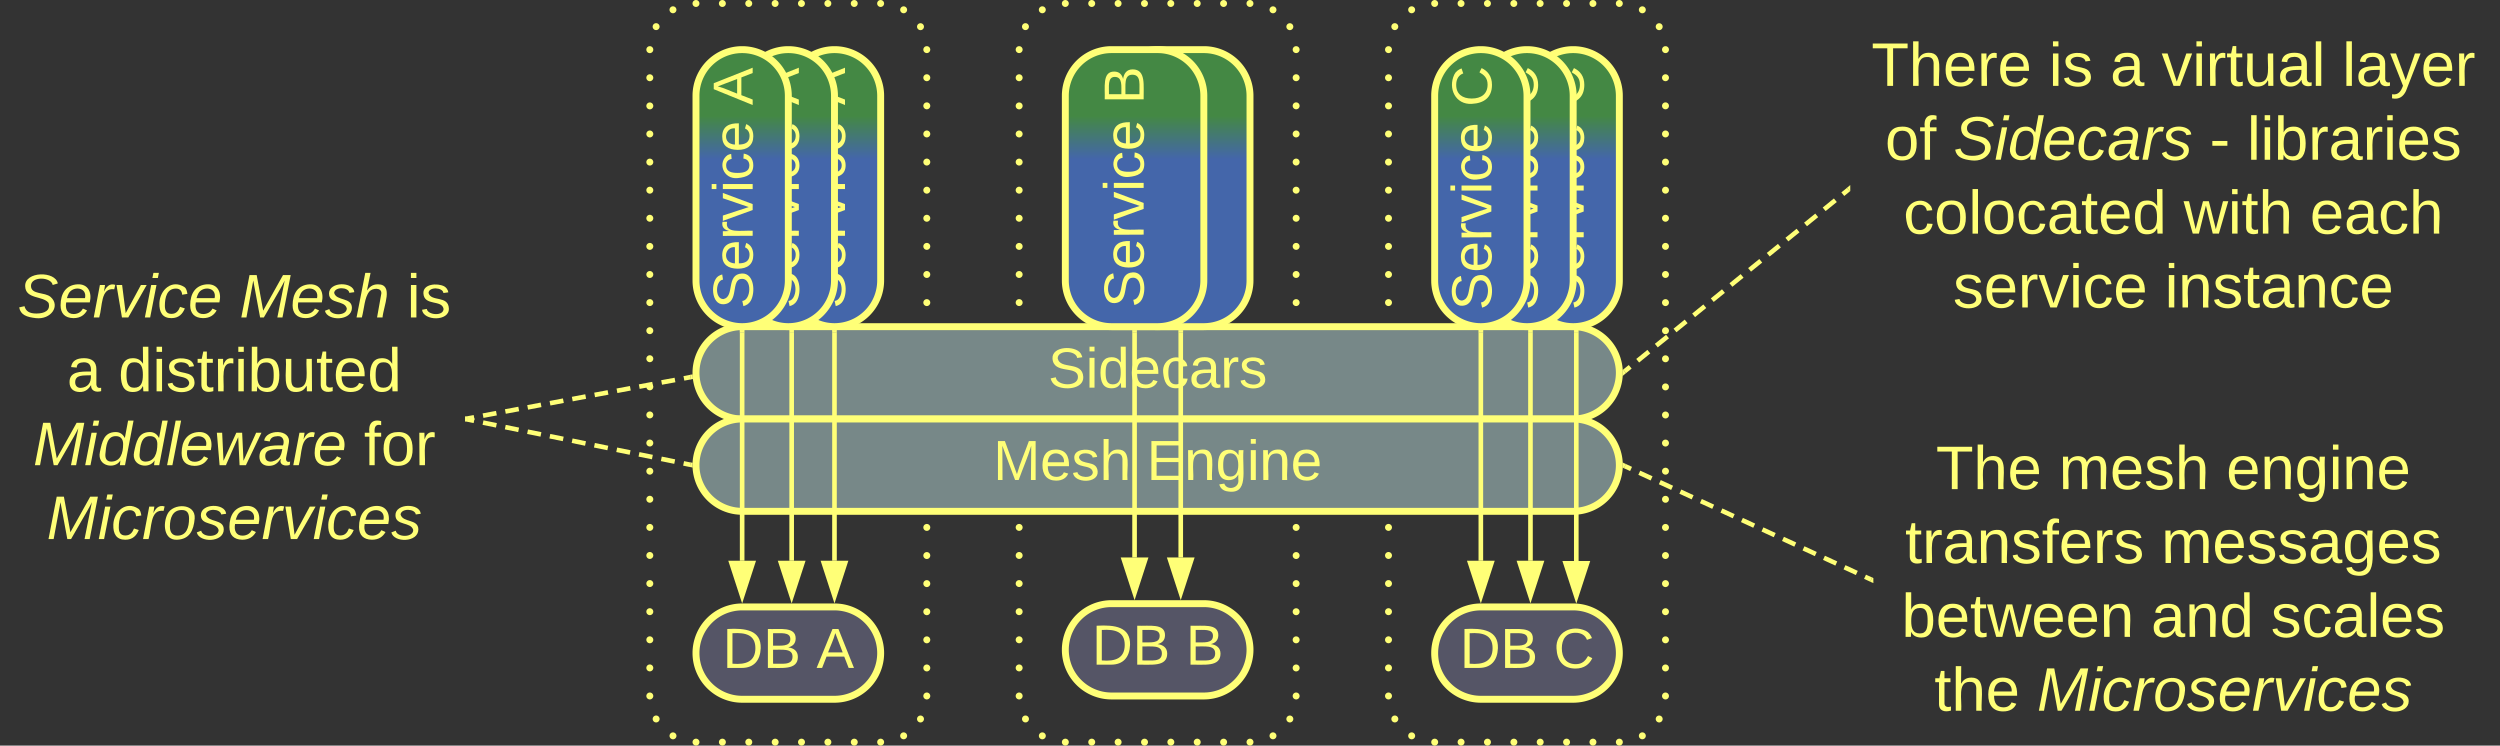 <svg xmlns="http://www.w3.org/2000/svg" xmlns:xlink="http://www.w3.org/1999/xlink" xmlns:lucid="lucid" width="1083" height="323"><rect width="100%" height="100%" fill="#333333" stroke="none"/><g transform="translate(-198.5 -378.5)" lucid:page-tab-id="0_0"><path d="M800 400a20 20 0 0 1 20-20h80a20 20 0 0 1 20 20v280a20 20 0 0 1-20 20h-80a20 20 0 0 1-20-20z" fill-opacity="0" fill="#ff7"/><path d="M798.5 400a1.5 1.5 0 0 1 1.5-1.5 1.5 1.5 0 0 1 1.5 1.5 1.5 1.5 0 0 1-1.5 1.5 1.5 1.5 0 0 1-1.5-1.5m2.73-9.96a1.5 1.5 0 0 1 1.5-1.5 1.5 1.5 0 0 1 1.5 1.5 1.5 1.5 0 0 1-1.5 1.5 1.5 1.5 0 0 1-1.5-1.5V390m7.3-7.26a1.5 1.5 0 0 1 1.5-1.5 1.5 1.5 0 0 1 1.5 1.5 1.5 1.5 0 0 1-1.5 1.5 1.5 1.5 0 0 1-1.5-1.5v-.03m9.97-2.7a1.5 1.5 0 0 1 1.5-1.5 1.5 1.5 0 0 1 1.5 1.5 1.5 1.5 0 0 1-1.5 1.5 1.5 1.5 0 0 1-1.5-1.5m11.43 0a1.5 1.5 0 0 1 1.5-1.5 1.5 1.5 0 0 1 1.5 1.5 1.5 1.5 0 0 1-1.5 1.5 1.5 1.5 0 0 1-1.5-1.5m11.43 0a1.5 1.5 0 0 1 1.5-1.5 1.5 1.5 0 0 1 1.5 1.5 1.5 1.5 0 0 1-1.5 1.5 1.5 1.5 0 0 1-1.5-1.5m11.43 0a1.5 1.5 0 0 1 1.5-1.5 1.5 1.5 0 0 1 1.5 1.5 1.5 1.5 0 0 1-1.5 1.5 1.5 1.5 0 0 1-1.5-1.5m11.4 0a1.5 1.5 0 0 1 1.5-1.5 1.5 1.5 0 0 1 1.5 1.5 1.5 1.5 0 0 1-1.5 1.5 1.5 1.5 0 0 1-1.5-1.5m11.44 0a1.5 1.5 0 0 1 1.5-1.5 1.5 1.5 0 0 1 1.5 1.5 1.5 1.5 0 0 1-1.5 1.5 1.5 1.5 0 0 1-1.5-1.5m11.43 0a1.5 1.5 0 0 1 1.5-1.5 1.5 1.5 0 0 1 1.5 1.5 1.5 1.5 0 0 1-1.5 1.5 1.5 1.5 0 0 1-1.5-1.5m11.43 0a1.5 1.5 0 0 1 1.5-1.5 1.5 1.5 0 0 1 1.5 1.5 1.5 1.5 0 0 1-1.5 1.5 1.5 1.5 0 0 1-1.5-1.5m9.97 2.74a1.5 1.5 0 0 1 1.5-1.5 1.5 1.5 0 0 1 1.5 1.5 1.5 1.5 0 0 1-1.5 1.5 1.5 1.5 0 0 1-1.5-1.5v-.03m7.3 7.34a1.5 1.5 0 0 1 1.5-1.5 1.5 1.5 0 0 1 1.5 1.5 1.5 1.5 0 0 1-1.5 1.5 1.5 1.5 0 0 1-1.5-1.5V390m2.73 10a1.5 1.5 0 0 1 1.5-1.5 1.5 1.5 0 0 1 1.5 1.5 1.5 1.5 0 0 1-1.5 1.5 1.5 1.5 0 0 1-1.5-1.5m0 12.2v-.03a1.5 1.5 0 0 1 1.5-1.5 1.5 1.5 0 0 1 1.5 1.5 1.5 1.5 0 0 1-1.5 1.5 1.5 1.5 0 0 1-1.5-1.5m0 12.2v-.02a1.5 1.5 0 0 1 1.5-1.5 1.5 1.5 0 0 1 1.5 1.5 1.5 1.5 0 0 1-1.5 1.5 1.5 1.5 0 0 1-1.5-1.5v-.02m0 12.2a1.5 1.5 0 0 1 1.5-1.5 1.5 1.5 0 0 1 1.5 1.5 1.5 1.5 0 0 1-1.5 1.5 1.5 1.5 0 0 1-1.5-1.5v-.02m0 12.2a1.5 1.5 0 0 1 1.5-1.5 1.5 1.5 0 0 1 1.5 1.5 1.5 1.5 0 0 1-1.5 1.5 1.5 1.5 0 0 1-1.5-1.5v-.02m0 12.2a1.5 1.5 0 0 1 1.5-1.5 1.5 1.5 0 0 1 1.5 1.5 1.5 1.5 0 0 1-1.5 1.5 1.5 1.5 0 0 1-1.5-1.5v-.02m0 12.2v-.02a1.5 1.5 0 0 1 1.5-1.5 1.5 1.5 0 0 1 1.5 1.5 1.5 1.5 0 0 1-1.5 1.5 1.5 1.5 0 0 1-1.5-1.5m0 12.2v-.02a1.5 1.5 0 0 1 1.5-1.5 1.5 1.5 0 0 1 1.5 1.5 1.5 1.5 0 0 1-1.5 1.5 1.5 1.5 0 0 1-1.5-1.5v-.02m0 12.2a1.5 1.5 0 0 1 1.5-1.5 1.5 1.5 0 0 1 1.5 1.5 1.5 1.5 0 0 1-1.5 1.5 1.5 1.5 0 0 1-1.5-1.5v-.02m0 12.2a1.5 1.5 0 0 1 1.5-1.5 1.5 1.5 0 0 1 1.5 1.5 1.5 1.5 0 0 1-1.5 1.5 1.5 1.5 0 0 1-1.5-1.5v-.03m0 12.2a1.5 1.5 0 0 1 1.5-1.5 1.5 1.5 0 0 1 1.5 1.5 1.5 1.5 0 0 1-1.5 1.5 1.5 1.5 0 0 1-1.5-1.5v-.03m0 12.2a1.5 1.5 0 0 1 1.5-1.5 1.5 1.5 0 0 1 1.5 1.5 1.5 1.5 0 0 1-1.5 1.5 1.5 1.5 0 0 1-1.5-1.5v-.02m0 12.2a1.5 1.5 0 0 1 1.5-1.5 1.5 1.5 0 0 1 1.5 1.5 1.5 1.5 0 0 1-1.5 1.5 1.5 1.5 0 0 1-1.5-1.5v-.03m0 12.2a1.5 1.5 0 0 1 1.5-1.5 1.5 1.5 0 0 1 1.5 1.5 1.5 1.5 0 0 1-1.5 1.5 1.5 1.5 0 0 1-1.5-1.5v-.02m0 12.2v-.02a1.5 1.5 0 0 1 1.5-1.5 1.5 1.5 0 0 1 1.5 1.5 1.5 1.5 0 0 1-1.5 1.5 1.5 1.5 0 0 1-1.5-1.5m0 12.2v-.02a1.5 1.5 0 0 1 1.5-1.5 1.5 1.5 0 0 1 1.5 1.5 1.5 1.5 0 0 1-1.5 1.5 1.5 1.5 0 0 1-1.5-1.5m0 12.2v-.02a1.5 1.5 0 0 1 1.5-1.5 1.5 1.5 0 0 1 1.5 1.5 1.5 1.5 0 0 1-1.5 1.5 1.5 1.5 0 0 1-1.5-1.5m0 12.2v-.02a1.5 1.5 0 0 1 1.5-1.5 1.5 1.5 0 0 1 1.5 1.5 1.5 1.5 0 0 1-1.5 1.5 1.5 1.5 0 0 1-1.5-1.5v-.02m0 12.2a1.5 1.5 0 0 1 1.5-1.5 1.5 1.5 0 0 1 1.5 1.5 1.5 1.5 0 0 1-1.5 1.5 1.5 1.5 0 0 1-1.5-1.5v-.02m0 12.2v-.02a1.5 1.5 0 0 1 1.5-1.5 1.5 1.5 0 0 1 1.5 1.5 1.5 1.5 0 0 1-1.5 1.5 1.5 1.5 0 0 1-1.5-1.5m0 12.2v-.02a1.5 1.5 0 0 1 1.5-1.5 1.5 1.5 0 0 1 1.5 1.5 1.5 1.5 0 0 1-1.5 1.5 1.5 1.5 0 0 1-1.5-1.5v-.02m0 12.2a1.5 1.5 0 0 1 1.5-1.5 1.5 1.5 0 0 1 1.5 1.5 1.5 1.5 0 0 1-1.5 1.5 1.5 1.5 0 0 1-1.5-1.5v-.02m0 12.2a1.5 1.5 0 0 1 1.5-1.5 1.5 1.5 0 0 1 1.5 1.5 1.5 1.5 0 0 1-1.5 1.5 1.5 1.5 0 0 1-1.5-1.5v-.03m0 12.22V680a1.5 1.5 0 0 1 1.5-1.5 1.5 1.5 0 0 1 1.5 1.5 1.5 1.5 0 0 1-1.5 1.5 1.5 1.5 0 0 1-1.5-1.5m-2.73 10v-.03a1.5 1.5 0 0 1 1.5-1.5 1.5 1.5 0 0 1 1.5 1.5 1.5 1.5 0 0 1-1.5 1.5 1.5 1.5 0 0 1-1.5-1.5m-7.3 7.32v-.03a1.5 1.5 0 0 1 1.5-1.5 1.5 1.5 0 0 1 1.5 1.5 1.5 1.5 0 0 1-1.5 1.5 1.5 1.5 0 0 1-1.5-1.5M898.5 700V700a1.5 1.5 0 0 1 1.5-1.5 1.5 1.5 0 0 1 1.5 1.5 1.5 1.5 0 0 1-1.5 1.5 1.5 1.5 0 0 1-1.5-1.5m-11.43 0a1.5 1.5 0 0 1 1.5-1.5 1.5 1.5 0 0 1 1.5 1.5 1.5 1.5 0 0 1-1.5 1.5 1.5 1.5 0 0 1-1.5-1.5m-11.43 0a1.5 1.5 0 0 1 1.5-1.5 1.5 1.5 0 0 1 1.5 1.5 1.5 1.5 0 0 1-1.5 1.5 1.5 1.5 0 0 1-1.5-1.5m-11.43 0a1.5 1.5 0 0 1 1.5-1.5 1.5 1.5 0 0 1 1.5 1.5 1.5 1.5 0 0 1-1.5 1.5 1.5 1.5 0 0 1-1.5-1.5m-11.4 0a1.5 1.5 0 0 1 1.5-1.5 1.5 1.5 0 0 1 1.5 1.5 1.5 1.5 0 0 1-1.5 1.5 1.5 1.5 0 0 1-1.5-1.5m-11.44 0a1.5 1.5 0 0 1 1.5-1.5 1.5 1.5 0 0 1 1.5 1.5 1.5 1.5 0 0 1-1.5 1.5 1.5 1.5 0 0 1-1.5-1.5m-11.43 0a1.5 1.5 0 0 1 1.5-1.5 1.5 1.5 0 0 1 1.5 1.5 1.5 1.5 0 0 1-1.5 1.5 1.5 1.5 0 0 1-1.5-1.5m-11.43 0a1.5 1.5 0 0 1 1.5-1.5 1.5 1.5 0 0 1 1.5 1.5 1.5 1.5 0 0 1-1.5 1.5 1.5 1.5 0 0 1-1.5-1.5m-9.97-2.7v-.03a1.5 1.5 0 0 1 1.5-1.5 1.5 1.5 0 0 1 1.5 1.5 1.5 1.5 0 0 1-1.5 1.5 1.5 1.5 0 0 1-1.5-1.5m-7.3-7.28v-.03a1.5 1.5 0 0 1 1.5-1.5 1.5 1.5 0 0 1 1.5 1.5 1.5 1.5 0 0 1-1.5 1.5 1.5 1.5 0 0 1-1.5-1.5M798.5 680a1.5 1.5 0 0 1 1.5-1.5 1.5 1.5 0 0 1 1.5 1.5 1.5 1.5 0 0 1-1.5 1.5 1.5 1.5 0 0 1-1.5-1.5m0-12.16a1.5 1.5 0 0 1 1.5-1.5 1.5 1.5 0 0 1 1.5 1.5 1.5 1.5 0 0 1-1.5 1.5 1.5 1.5 0 0 1-1.5-1.5v-.03m0-12.13v-.02a1.5 1.5 0 0 1 1.5-1.5 1.5 1.5 0 0 1 1.5 1.5 1.5 1.5 0 0 1-1.5 1.5 1.5 1.5 0 0 1-1.5-1.5m0-12.16v-.02a1.5 1.5 0 0 1 1.5-1.5 1.5 1.5 0 0 1 1.5 1.5 1.5 1.5 0 0 1-1.5 1.5 1.5 1.5 0 0 1-1.5-1.5v-.02m0-12.14v-.02a1.5 1.5 0 0 1 1.5-1.5 1.5 1.5 0 0 1 1.5 1.5 1.5 1.5 0 0 1-1.5 1.5 1.5 1.5 0 0 1-1.5-1.5m0-12.15v-.02a1.5 1.5 0 0 1 1.5-1.5 1.5 1.5 0 0 1 1.5 1.5 1.5 1.5 0 0 1-1.5 1.5 1.5 1.5 0 0 1-1.5-1.5m0-12.16a1.5 1.5 0 0 1 1.5-1.5 1.5 1.5 0 0 1 1.5 1.5 1.5 1.5 0 0 1-1.5 1.5 1.5 1.5 0 0 1-1.5-1.5v-.03m0-12.14v-.02a1.5 1.5 0 0 1 1.5-1.5 1.5 1.5 0 0 1 1.5 1.5 1.5 1.5 0 0 1-1.5 1.5 1.5 1.5 0 0 1-1.5-1.5m0-12.16a1.5 1.5 0 0 1 1.5-1.5 1.5 1.5 0 0 1 1.5 1.5 1.5 1.5 0 0 1-1.5 1.5 1.5 1.5 0 0 1-1.5-1.5v-.03m0-12.15v-.02a1.5 1.5 0 0 1 1.5-1.5 1.5 1.5 0 0 1 1.5 1.5 1.5 1.5 0 0 1-1.5 1.5 1.5 1.5 0 0 1-1.5-1.5m0-12.15v-.02a1.5 1.5 0 0 1 1.5-1.5 1.5 1.5 0 0 1 1.5 1.5 1.5 1.5 0 0 1-1.5 1.5 1.5 1.5 0 0 1-1.5-1.5m0-12.16a1.5 1.5 0 0 1 1.5-1.5 1.5 1.5 0 0 1 1.5 1.5 1.5 1.5 0 0 1-1.5 1.5 1.5 1.5 0 0 1-1.5-1.5v-.03m0-12.14v-.02a1.5 1.5 0 0 1 1.5-1.5 1.5 1.5 0 0 1 1.5 1.5 1.5 1.5 0 0 1-1.5 1.5 1.5 1.5 0 0 1-1.5-1.5m0-12.15a1.5 1.5 0 0 1 1.5-1.5 1.5 1.5 0 0 1 1.5 1.5 1.5 1.5 0 0 1-1.5 1.5 1.5 1.5 0 0 1-1.5-1.5v-.03m0-12.14a1.5 1.5 0 0 1 1.5-1.5 1.5 1.5 0 0 1 1.5 1.5 1.5 1.5 0 0 1-1.5 1.5 1.5 1.5 0 0 1-1.5-1.5v-.03m0-12.14a1.5 1.5 0 0 1 1.5-1.5 1.5 1.5 0 0 1 1.5 1.5 1.5 1.5 0 0 1-1.5 1.5 1.5 1.5 0 0 1-1.5-1.5v-.02m0-12.15a1.5 1.5 0 0 1 1.5-1.5 1.5 1.5 0 0 1 1.5 1.5 1.5 1.5 0 0 1-1.5 1.5 1.5 1.5 0 0 1-1.5-1.5v-.03m0-12.14v-.02a1.5 1.5 0 0 1 1.5-1.5 1.5 1.5 0 0 1 1.5 1.5 1.5 1.5 0 0 1-1.5 1.5 1.5 1.5 0 0 1-1.5-1.5m0-12.16a1.5 1.5 0 0 1 1.5-1.5 1.5 1.5 0 0 1 1.5 1.5 1.5 1.5 0 0 1-1.5 1.5 1.5 1.5 0 0 1-1.5-1.5v-.02m0-12.15a1.5 1.5 0 0 1 1.5-1.5 1.5 1.5 0 0 1 1.5 1.5 1.5 1.5 0 0 1-1.5 1.5 1.5 1.5 0 0 1-1.5-1.5v-.02m0-12.14v-.02a1.5 1.5 0 0 1 1.5-1.5 1.5 1.5 0 0 1 1.5 1.5 1.5 1.5 0 0 1-1.5 1.5 1.5 1.5 0 0 1-1.5-1.5m0-12.16a1.5 1.5 0 0 1 1.5-1.5 1.5 1.5 0 0 1 1.5 1.5 1.5 1.5 0 0 1-1.5 1.5 1.5 1.5 0 0 1-1.5-1.5v-.03m0-12.14v-.03a1.5 1.5 0 0 1 1.5-1.5 1.5 1.5 0 0 1 1.5 1.5 1.5 1.5 0 0 1-1.5 1.5 1.5 1.5 0 0 1-1.5-1.5" fill="#ff7"/><path d="M640 400a20 20 0 0 1 20-20h80a20 20 0 0 1 20 20v280a20 20 0 0 1-20 20h-80a20 20 0 0 1-20-20z" fill-opacity="0" fill="#ff7"/><path d="M638.5 400a1.5 1.5 0 0 1 1.5-1.5 1.5 1.5 0 0 1 1.5 1.5 1.5 1.5 0 0 1-1.5 1.5 1.5 1.5 0 0 1-1.5-1.5m2.73-9.96a1.5 1.5 0 0 1 1.5-1.5 1.5 1.5 0 0 1 1.5 1.5 1.5 1.5 0 0 1-1.5 1.5 1.5 1.5 0 0 1-1.5-1.5V390m7.3-7.26a1.5 1.5 0 0 1 1.5-1.5 1.5 1.5 0 0 1 1.5 1.5 1.5 1.5 0 0 1-1.5 1.5 1.5 1.5 0 0 1-1.5-1.5v-.03m9.97-2.7a1.5 1.5 0 0 1 1.5-1.5 1.5 1.5 0 0 1 1.5 1.5 1.5 1.5 0 0 1-1.5 1.5 1.5 1.5 0 0 1-1.5-1.5m11.43 0a1.5 1.5 0 0 1 1.5-1.5 1.5 1.5 0 0 1 1.5 1.5 1.5 1.5 0 0 1-1.5 1.5 1.5 1.5 0 0 1-1.5-1.5m11.43 0a1.5 1.5 0 0 1 1.5-1.5 1.5 1.5 0 0 1 1.5 1.5 1.5 1.5 0 0 1-1.5 1.5 1.5 1.5 0 0 1-1.5-1.5m11.43 0a1.5 1.5 0 0 1 1.5-1.5 1.5 1.5 0 0 1 1.5 1.5 1.5 1.5 0 0 1-1.5 1.5 1.5 1.5 0 0 1-1.5-1.5m11.4 0a1.5 1.5 0 0 1 1.5-1.5 1.5 1.5 0 0 1 1.5 1.5 1.5 1.5 0 0 1-1.5 1.5 1.5 1.5 0 0 1-1.5-1.5m11.44 0a1.5 1.5 0 0 1 1.5-1.5 1.5 1.5 0 0 1 1.5 1.5 1.5 1.5 0 0 1-1.5 1.5 1.5 1.5 0 0 1-1.5-1.5m11.43 0a1.5 1.5 0 0 1 1.5-1.5 1.5 1.5 0 0 1 1.5 1.5 1.5 1.5 0 0 1-1.5 1.5 1.5 1.5 0 0 1-1.5-1.5m11.43 0a1.5 1.5 0 0 1 1.5-1.5 1.5 1.5 0 0 1 1.5 1.5 1.5 1.5 0 0 1-1.5 1.5 1.5 1.5 0 0 1-1.5-1.5m9.97 2.74a1.5 1.5 0 0 1 1.5-1.5 1.5 1.5 0 0 1 1.5 1.5 1.5 1.5 0 0 1-1.5 1.5 1.5 1.5 0 0 1-1.5-1.5v-.03m7.3 7.34a1.5 1.5 0 0 1 1.5-1.5 1.5 1.5 0 0 1 1.5 1.5 1.5 1.5 0 0 1-1.5 1.5 1.5 1.5 0 0 1-1.5-1.5V390m2.73 10a1.5 1.5 0 0 1 1.5-1.5 1.5 1.5 0 0 1 1.5 1.5 1.5 1.5 0 0 1-1.5 1.5 1.5 1.5 0 0 1-1.5-1.5m0 12.2v-.03a1.5 1.5 0 0 1 1.5-1.5 1.5 1.5 0 0 1 1.5 1.5 1.5 1.5 0 0 1-1.5 1.5 1.5 1.5 0 0 1-1.5-1.5m0 12.2v-.02a1.5 1.5 0 0 1 1.5-1.5 1.5 1.5 0 0 1 1.5 1.5 1.5 1.5 0 0 1-1.5 1.5 1.5 1.5 0 0 1-1.5-1.5v-.02m0 12.2a1.5 1.5 0 0 1 1.5-1.5 1.5 1.5 0 0 1 1.5 1.5 1.5 1.5 0 0 1-1.5 1.5 1.5 1.5 0 0 1-1.5-1.5v-.02m0 12.2a1.5 1.5 0 0 1 1.5-1.5 1.5 1.5 0 0 1 1.5 1.5 1.5 1.5 0 0 1-1.5 1.5 1.5 1.5 0 0 1-1.5-1.5v-.02m0 12.2a1.5 1.5 0 0 1 1.5-1.5 1.5 1.5 0 0 1 1.5 1.5 1.5 1.5 0 0 1-1.5 1.5 1.5 1.5 0 0 1-1.5-1.5v-.02m0 12.2v-.02a1.5 1.5 0 0 1 1.5-1.5 1.5 1.5 0 0 1 1.5 1.5 1.5 1.5 0 0 1-1.5 1.5 1.5 1.5 0 0 1-1.5-1.5m0 12.2v-.02a1.5 1.5 0 0 1 1.5-1.5 1.5 1.5 0 0 1 1.5 1.5 1.5 1.5 0 0 1-1.5 1.5 1.5 1.5 0 0 1-1.5-1.5v-.02m0 12.2a1.5 1.5 0 0 1 1.5-1.5 1.5 1.5 0 0 1 1.5 1.5 1.5 1.5 0 0 1-1.5 1.5 1.5 1.5 0 0 1-1.5-1.5v-.02m0 12.2a1.5 1.5 0 0 1 1.5-1.5 1.5 1.5 0 0 1 1.5 1.5 1.5 1.5 0 0 1-1.5 1.5 1.5 1.5 0 0 1-1.5-1.5v-.03m0 12.2a1.5 1.5 0 0 1 1.5-1.5 1.5 1.5 0 0 1 1.5 1.5 1.5 1.5 0 0 1-1.5 1.5 1.5 1.5 0 0 1-1.5-1.5v-.03m0 12.2a1.5 1.5 0 0 1 1.5-1.5 1.5 1.5 0 0 1 1.5 1.5 1.5 1.5 0 0 1-1.5 1.5 1.5 1.5 0 0 1-1.5-1.5v-.02m0 12.2a1.5 1.5 0 0 1 1.5-1.5 1.5 1.5 0 0 1 1.5 1.5 1.5 1.5 0 0 1-1.5 1.5 1.5 1.5 0 0 1-1.5-1.5v-.03m0 12.2a1.5 1.5 0 0 1 1.5-1.5 1.5 1.5 0 0 1 1.5 1.5 1.5 1.5 0 0 1-1.5 1.5 1.5 1.5 0 0 1-1.5-1.5v-.02m0 12.2v-.02a1.5 1.5 0 0 1 1.5-1.5 1.5 1.5 0 0 1 1.5 1.5 1.5 1.5 0 0 1-1.5 1.5 1.5 1.5 0 0 1-1.5-1.5m0 12.2v-.02a1.5 1.5 0 0 1 1.5-1.5 1.5 1.5 0 0 1 1.5 1.5 1.5 1.5 0 0 1-1.5 1.5 1.5 1.5 0 0 1-1.5-1.5m0 12.2v-.02a1.5 1.5 0 0 1 1.5-1.5 1.5 1.5 0 0 1 1.5 1.5 1.5 1.5 0 0 1-1.5 1.5 1.5 1.5 0 0 1-1.5-1.5m0 12.2v-.02a1.5 1.5 0 0 1 1.5-1.5 1.5 1.5 0 0 1 1.5 1.5 1.5 1.5 0 0 1-1.5 1.5 1.5 1.5 0 0 1-1.5-1.5v-.02m0 12.2a1.5 1.5 0 0 1 1.5-1.5 1.5 1.5 0 0 1 1.5 1.5 1.5 1.5 0 0 1-1.5 1.5 1.5 1.5 0 0 1-1.5-1.5v-.02m0 12.2v-.02a1.5 1.5 0 0 1 1.5-1.5 1.5 1.5 0 0 1 1.5 1.5 1.5 1.5 0 0 1-1.5 1.5 1.5 1.5 0 0 1-1.5-1.5m0 12.2v-.02a1.5 1.5 0 0 1 1.5-1.5 1.5 1.5 0 0 1 1.5 1.5 1.5 1.5 0 0 1-1.5 1.5 1.5 1.5 0 0 1-1.5-1.5v-.02m0 12.2a1.5 1.5 0 0 1 1.5-1.5 1.5 1.5 0 0 1 1.5 1.5 1.5 1.5 0 0 1-1.5 1.5 1.5 1.5 0 0 1-1.5-1.5v-.02m0 12.2a1.5 1.5 0 0 1 1.5-1.5 1.5 1.5 0 0 1 1.5 1.5 1.5 1.5 0 0 1-1.5 1.5 1.5 1.5 0 0 1-1.5-1.5v-.03m0 12.22V680a1.5 1.5 0 0 1 1.5-1.5 1.5 1.5 0 0 1 1.5 1.5 1.5 1.5 0 0 1-1.5 1.5 1.5 1.5 0 0 1-1.5-1.5m-2.73 10v-.03a1.5 1.5 0 0 1 1.5-1.5 1.5 1.5 0 0 1 1.5 1.5 1.5 1.5 0 0 1-1.5 1.5 1.5 1.5 0 0 1-1.5-1.5m-7.3 7.32v-.03a1.5 1.5 0 0 1 1.5-1.5 1.5 1.5 0 0 1 1.5 1.5 1.5 1.5 0 0 1-1.5 1.5 1.5 1.5 0 0 1-1.5-1.5M738.5 700V700a1.5 1.5 0 0 1 1.5-1.5 1.5 1.5 0 0 1 1.5 1.5 1.5 1.5 0 0 1-1.5 1.5 1.5 1.5 0 0 1-1.5-1.5m-11.43 0a1.5 1.5 0 0 1 1.5-1.5 1.5 1.5 0 0 1 1.5 1.5 1.5 1.5 0 0 1-1.5 1.5 1.5 1.5 0 0 1-1.5-1.5m-11.43 0a1.5 1.5 0 0 1 1.5-1.5 1.5 1.5 0 0 1 1.5 1.5 1.5 1.5 0 0 1-1.5 1.5 1.5 1.5 0 0 1-1.5-1.5m-11.43 0a1.5 1.5 0 0 1 1.5-1.5 1.5 1.5 0 0 1 1.5 1.5 1.5 1.5 0 0 1-1.5 1.5 1.5 1.5 0 0 1-1.5-1.5m-11.4 0a1.5 1.5 0 0 1 1.5-1.5 1.5 1.5 0 0 1 1.5 1.5 1.5 1.5 0 0 1-1.5 1.5 1.5 1.5 0 0 1-1.5-1.5m-11.44 0a1.5 1.5 0 0 1 1.5-1.5 1.5 1.5 0 0 1 1.5 1.5 1.5 1.5 0 0 1-1.5 1.5 1.5 1.5 0 0 1-1.5-1.5m-11.43 0a1.5 1.5 0 0 1 1.5-1.5 1.5 1.5 0 0 1 1.5 1.5 1.5 1.5 0 0 1-1.5 1.5 1.5 1.5 0 0 1-1.5-1.5m-11.43 0a1.5 1.5 0 0 1 1.5-1.5 1.5 1.5 0 0 1 1.5 1.5 1.5 1.5 0 0 1-1.5 1.5 1.5 1.5 0 0 1-1.5-1.5m-9.97-2.7v-.03a1.5 1.5 0 0 1 1.5-1.5 1.5 1.5 0 0 1 1.5 1.5 1.5 1.5 0 0 1-1.5 1.5 1.5 1.5 0 0 1-1.5-1.5m-7.3-7.28v-.03a1.5 1.5 0 0 1 1.5-1.5 1.5 1.5 0 0 1 1.5 1.5 1.5 1.5 0 0 1-1.5 1.5 1.5 1.5 0 0 1-1.5-1.5M638.5 680a1.5 1.5 0 0 1 1.5-1.5 1.5 1.5 0 0 1 1.5 1.5 1.5 1.5 0 0 1-1.5 1.5 1.5 1.5 0 0 1-1.5-1.5m0-12.16a1.5 1.5 0 0 1 1.5-1.5 1.5 1.5 0 0 1 1.5 1.5 1.5 1.5 0 0 1-1.5 1.5 1.5 1.5 0 0 1-1.5-1.5v-.03m0-12.13v-.02a1.5 1.5 0 0 1 1.5-1.5 1.5 1.5 0 0 1 1.5 1.5 1.5 1.5 0 0 1-1.5 1.5 1.5 1.5 0 0 1-1.5-1.5m0-12.16v-.02a1.5 1.5 0 0 1 1.5-1.5 1.5 1.5 0 0 1 1.5 1.5 1.5 1.5 0 0 1-1.5 1.5 1.5 1.5 0 0 1-1.5-1.5v-.02m0-12.14v-.02a1.5 1.5 0 0 1 1.5-1.5 1.5 1.5 0 0 1 1.5 1.5 1.5 1.5 0 0 1-1.5 1.5 1.5 1.5 0 0 1-1.5-1.5m0-12.15v-.02a1.5 1.5 0 0 1 1.5-1.5 1.5 1.5 0 0 1 1.5 1.5 1.5 1.5 0 0 1-1.5 1.5 1.5 1.5 0 0 1-1.5-1.5m0-12.16a1.5 1.5 0 0 1 1.5-1.5 1.5 1.5 0 0 1 1.5 1.5 1.5 1.5 0 0 1-1.5 1.5 1.5 1.5 0 0 1-1.5-1.5v-.03m0-12.14v-.02a1.5 1.5 0 0 1 1.5-1.5 1.5 1.5 0 0 1 1.5 1.5 1.5 1.5 0 0 1-1.5 1.5 1.5 1.5 0 0 1-1.5-1.5m0-12.16a1.5 1.5 0 0 1 1.5-1.5 1.5 1.5 0 0 1 1.5 1.5 1.5 1.5 0 0 1-1.5 1.5 1.5 1.5 0 0 1-1.5-1.5v-.03m0-12.15v-.02a1.5 1.5 0 0 1 1.5-1.5 1.5 1.5 0 0 1 1.5 1.5 1.5 1.5 0 0 1-1.5 1.5 1.5 1.5 0 0 1-1.5-1.5m0-12.15v-.02a1.5 1.5 0 0 1 1.5-1.5 1.5 1.5 0 0 1 1.5 1.5 1.5 1.5 0 0 1-1.5 1.5 1.5 1.5 0 0 1-1.5-1.5m0-12.16a1.5 1.5 0 0 1 1.5-1.5 1.5 1.5 0 0 1 1.5 1.5 1.5 1.5 0 0 1-1.5 1.5 1.5 1.5 0 0 1-1.5-1.5v-.03m0-12.14v-.02a1.5 1.5 0 0 1 1.5-1.5 1.5 1.5 0 0 1 1.5 1.5 1.5 1.5 0 0 1-1.5 1.5 1.5 1.5 0 0 1-1.5-1.5m0-12.15a1.5 1.5 0 0 1 1.5-1.5 1.5 1.5 0 0 1 1.5 1.5 1.5 1.5 0 0 1-1.5 1.5 1.5 1.5 0 0 1-1.5-1.5v-.03m0-12.14a1.5 1.5 0 0 1 1.5-1.5 1.5 1.5 0 0 1 1.5 1.5 1.5 1.5 0 0 1-1.5 1.5 1.5 1.5 0 0 1-1.5-1.5v-.03m0-12.14a1.5 1.5 0 0 1 1.5-1.5 1.5 1.5 0 0 1 1.5 1.5 1.5 1.5 0 0 1-1.5 1.5 1.5 1.5 0 0 1-1.5-1.5v-.02m0-12.15a1.5 1.5 0 0 1 1.5-1.5 1.5 1.5 0 0 1 1.5 1.5 1.5 1.5 0 0 1-1.5 1.5 1.5 1.5 0 0 1-1.5-1.5v-.03m0-12.14v-.02a1.5 1.5 0 0 1 1.5-1.5 1.5 1.5 0 0 1 1.5 1.5 1.5 1.5 0 0 1-1.5 1.5 1.5 1.5 0 0 1-1.5-1.5m0-12.16a1.5 1.5 0 0 1 1.5-1.5 1.5 1.5 0 0 1 1.5 1.5 1.5 1.5 0 0 1-1.5 1.5 1.5 1.5 0 0 1-1.5-1.5v-.02m0-12.15a1.5 1.5 0 0 1 1.5-1.5 1.5 1.5 0 0 1 1.5 1.5 1.5 1.5 0 0 1-1.5 1.5 1.5 1.5 0 0 1-1.5-1.5v-.02m0-12.14v-.02a1.5 1.5 0 0 1 1.5-1.5 1.5 1.5 0 0 1 1.5 1.5 1.5 1.5 0 0 1-1.5 1.5 1.5 1.5 0 0 1-1.5-1.5m0-12.16a1.5 1.5 0 0 1 1.5-1.5 1.5 1.5 0 0 1 1.5 1.5 1.5 1.5 0 0 1-1.5 1.5 1.5 1.5 0 0 1-1.5-1.5v-.03m0-12.14v-.03a1.5 1.5 0 0 1 1.5-1.5 1.5 1.5 0 0 1 1.5 1.5 1.5 1.5 0 0 1-1.5 1.5 1.5 1.5 0 0 1-1.5-1.5" fill="#ff7"/><path d="M480 400a20 20 0 0 1 20-20h80a20 20 0 0 1 20 20v280a20 20 0 0 1-20 20h-80a20 20 0 0 1-20-20z" fill-opacity="0" fill="#ff7"/><path d="M478.5 400a1.5 1.5 0 0 1 1.5-1.5 1.5 1.5 0 0 1 1.5 1.5 1.5 1.5 0 0 1-1.5 1.5 1.5 1.5 0 0 1-1.5-1.5m2.73-9.96a1.5 1.5 0 0 1 1.5-1.5 1.5 1.5 0 0 1 1.5 1.5 1.5 1.5 0 0 1-1.5 1.5 1.5 1.5 0 0 1-1.5-1.5V390m7.3-7.26a1.5 1.5 0 0 1 1.5-1.5 1.5 1.5 0 0 1 1.5 1.5 1.5 1.5 0 0 1-1.5 1.5 1.5 1.5 0 0 1-1.5-1.5v-.03m9.97-2.7a1.5 1.5 0 0 1 1.5-1.5 1.5 1.5 0 0 1 1.5 1.5 1.5 1.5 0 0 1-1.5 1.5 1.5 1.5 0 0 1-1.5-1.5m11.43 0a1.5 1.5 0 0 1 1.5-1.5 1.5 1.5 0 0 1 1.5 1.5 1.5 1.5 0 0 1-1.5 1.5 1.5 1.5 0 0 1-1.5-1.5m11.43 0a1.5 1.5 0 0 1 1.5-1.5 1.5 1.5 0 0 1 1.5 1.5 1.5 1.5 0 0 1-1.5 1.5 1.5 1.5 0 0 1-1.5-1.5m11.43 0a1.5 1.5 0 0 1 1.5-1.5 1.5 1.5 0 0 1 1.5 1.5 1.5 1.5 0 0 1-1.5 1.5 1.5 1.5 0 0 1-1.5-1.5m11.4 0a1.5 1.5 0 0 1 1.5-1.5 1.5 1.5 0 0 1 1.5 1.5 1.5 1.5 0 0 1-1.5 1.5 1.5 1.5 0 0 1-1.5-1.5m11.44 0a1.5 1.5 0 0 1 1.5-1.5 1.5 1.5 0 0 1 1.5 1.5 1.5 1.5 0 0 1-1.5 1.5 1.5 1.5 0 0 1-1.5-1.5m11.43 0a1.5 1.5 0 0 1 1.5-1.5 1.5 1.5 0 0 1 1.5 1.5 1.5 1.5 0 0 1-1.5 1.5 1.5 1.5 0 0 1-1.5-1.5m11.43 0a1.5 1.5 0 0 1 1.5-1.5 1.5 1.5 0 0 1 1.5 1.5 1.5 1.5 0 0 1-1.5 1.5 1.5 1.5 0 0 1-1.5-1.5m9.97 2.74a1.5 1.5 0 0 1 1.5-1.5 1.5 1.5 0 0 1 1.5 1.5 1.5 1.5 0 0 1-1.5 1.5 1.5 1.5 0 0 1-1.5-1.5v-.03m7.3 7.34a1.5 1.5 0 0 1 1.5-1.5 1.5 1.5 0 0 1 1.5 1.5 1.5 1.5 0 0 1-1.5 1.5 1.5 1.5 0 0 1-1.5-1.5V390m2.73 10a1.5 1.5 0 0 1 1.5-1.5 1.5 1.5 0 0 1 1.5 1.5 1.5 1.5 0 0 1-1.5 1.5 1.5 1.5 0 0 1-1.5-1.5m0 12.2v-.03a1.5 1.5 0 0 1 1.5-1.5 1.5 1.5 0 0 1 1.5 1.5 1.5 1.5 0 0 1-1.5 1.5 1.5 1.5 0 0 1-1.5-1.5m0 12.2v-.02a1.5 1.5 0 0 1 1.5-1.5 1.5 1.5 0 0 1 1.5 1.5 1.5 1.5 0 0 1-1.5 1.5 1.5 1.5 0 0 1-1.5-1.5v-.02m0 12.2a1.5 1.5 0 0 1 1.5-1.5 1.5 1.5 0 0 1 1.5 1.5 1.5 1.5 0 0 1-1.5 1.5 1.5 1.5 0 0 1-1.5-1.5v-.02m0 12.2a1.5 1.5 0 0 1 1.5-1.5 1.5 1.5 0 0 1 1.5 1.5 1.5 1.5 0 0 1-1.5 1.5 1.5 1.5 0 0 1-1.5-1.5v-.02m0 12.2a1.5 1.5 0 0 1 1.5-1.5 1.5 1.5 0 0 1 1.5 1.5 1.5 1.5 0 0 1-1.5 1.5 1.5 1.5 0 0 1-1.5-1.5v-.02m0 12.2v-.02a1.5 1.5 0 0 1 1.5-1.5 1.5 1.5 0 0 1 1.5 1.5 1.5 1.5 0 0 1-1.5 1.5 1.5 1.5 0 0 1-1.5-1.5m0 12.2v-.02a1.5 1.5 0 0 1 1.5-1.5 1.5 1.5 0 0 1 1.5 1.5 1.5 1.5 0 0 1-1.5 1.5 1.5 1.5 0 0 1-1.5-1.5v-.02m0 12.2a1.5 1.5 0 0 1 1.5-1.5 1.5 1.5 0 0 1 1.5 1.5 1.5 1.5 0 0 1-1.5 1.5 1.5 1.5 0 0 1-1.5-1.5v-.02m0 12.2a1.5 1.5 0 0 1 1.5-1.5 1.5 1.5 0 0 1 1.5 1.5 1.5 1.5 0 0 1-1.5 1.5 1.5 1.5 0 0 1-1.5-1.5v-.03m0 12.2a1.5 1.5 0 0 1 1.5-1.5 1.5 1.5 0 0 1 1.5 1.5 1.5 1.5 0 0 1-1.5 1.5 1.5 1.5 0 0 1-1.5-1.5v-.03m0 12.2a1.5 1.5 0 0 1 1.5-1.5 1.5 1.5 0 0 1 1.5 1.5 1.5 1.5 0 0 1-1.5 1.5 1.5 1.5 0 0 1-1.5-1.5v-.02m0 12.2a1.5 1.5 0 0 1 1.5-1.5 1.5 1.5 0 0 1 1.5 1.5 1.5 1.5 0 0 1-1.5 1.5 1.5 1.5 0 0 1-1.5-1.5v-.03m0 12.2a1.5 1.5 0 0 1 1.5-1.5 1.5 1.5 0 0 1 1.5 1.5 1.5 1.5 0 0 1-1.5 1.5 1.5 1.5 0 0 1-1.5-1.5v-.02m0 12.2v-.02a1.5 1.5 0 0 1 1.5-1.5 1.5 1.5 0 0 1 1.5 1.5 1.5 1.5 0 0 1-1.5 1.5 1.5 1.5 0 0 1-1.5-1.5m0 12.2v-.02a1.5 1.5 0 0 1 1.5-1.5 1.5 1.5 0 0 1 1.5 1.5 1.5 1.5 0 0 1-1.5 1.5 1.5 1.5 0 0 1-1.5-1.5m0 12.2v-.02a1.5 1.5 0 0 1 1.5-1.5 1.5 1.5 0 0 1 1.5 1.5 1.5 1.5 0 0 1-1.5 1.5 1.5 1.5 0 0 1-1.5-1.5m0 12.2v-.02a1.5 1.5 0 0 1 1.5-1.5 1.5 1.5 0 0 1 1.5 1.5 1.5 1.5 0 0 1-1.5 1.5 1.5 1.5 0 0 1-1.5-1.5v-.02m0 12.2a1.5 1.5 0 0 1 1.5-1.5 1.5 1.5 0 0 1 1.5 1.5 1.5 1.5 0 0 1-1.5 1.5 1.5 1.5 0 0 1-1.5-1.5v-.02m0 12.2v-.02a1.5 1.5 0 0 1 1.5-1.5 1.5 1.5 0 0 1 1.5 1.5 1.5 1.5 0 0 1-1.5 1.5 1.5 1.5 0 0 1-1.5-1.5m0 12.2v-.02a1.5 1.5 0 0 1 1.5-1.5 1.5 1.5 0 0 1 1.5 1.5 1.5 1.5 0 0 1-1.5 1.5 1.5 1.5 0 0 1-1.5-1.5v-.02m0 12.2a1.5 1.5 0 0 1 1.5-1.5 1.5 1.5 0 0 1 1.5 1.5 1.5 1.5 0 0 1-1.5 1.5 1.5 1.5 0 0 1-1.5-1.5v-.02m0 12.2a1.5 1.5 0 0 1 1.5-1.5 1.5 1.5 0 0 1 1.5 1.5 1.5 1.5 0 0 1-1.5 1.5 1.5 1.5 0 0 1-1.5-1.5v-.03m0 12.22V680a1.5 1.5 0 0 1 1.5-1.5 1.5 1.5 0 0 1 1.5 1.5 1.5 1.5 0 0 1-1.5 1.5 1.5 1.5 0 0 1-1.5-1.5m-2.73 10v-.03a1.5 1.5 0 0 1 1.5-1.5 1.5 1.5 0 0 1 1.5 1.5 1.5 1.5 0 0 1-1.5 1.5 1.5 1.5 0 0 1-1.5-1.5m-7.3 7.32v-.03a1.5 1.5 0 0 1 1.5-1.5 1.5 1.5 0 0 1 1.5 1.5 1.5 1.5 0 0 1-1.5 1.5 1.5 1.5 0 0 1-1.5-1.5M578.5 700V700a1.5 1.5 0 0 1 1.5-1.5 1.5 1.5 0 0 1 1.5 1.5 1.5 1.5 0 0 1-1.5 1.5 1.5 1.5 0 0 1-1.5-1.5m-11.43 0a1.5 1.5 0 0 1 1.5-1.5 1.5 1.5 0 0 1 1.5 1.5 1.5 1.5 0 0 1-1.5 1.5 1.5 1.5 0 0 1-1.5-1.5m-11.43 0a1.5 1.5 0 0 1 1.5-1.5 1.5 1.5 0 0 1 1.5 1.5 1.5 1.5 0 0 1-1.5 1.5 1.5 1.5 0 0 1-1.5-1.5m-11.43 0a1.5 1.5 0 0 1 1.5-1.5 1.5 1.5 0 0 1 1.5 1.5 1.5 1.5 0 0 1-1.5 1.5 1.5 1.5 0 0 1-1.5-1.5m-11.4 0a1.5 1.5 0 0 1 1.5-1.5 1.5 1.5 0 0 1 1.5 1.5 1.5 1.5 0 0 1-1.5 1.5 1.5 1.5 0 0 1-1.5-1.5m-11.44 0a1.5 1.5 0 0 1 1.5-1.5 1.5 1.5 0 0 1 1.5 1.5 1.5 1.5 0 0 1-1.5 1.5 1.5 1.5 0 0 1-1.5-1.5m-11.43 0a1.5 1.5 0 0 1 1.5-1.5 1.5 1.5 0 0 1 1.5 1.5 1.5 1.5 0 0 1-1.5 1.5 1.5 1.5 0 0 1-1.5-1.5m-11.43 0a1.5 1.5 0 0 1 1.5-1.5 1.5 1.5 0 0 1 1.5 1.5 1.5 1.5 0 0 1-1.5 1.5 1.5 1.5 0 0 1-1.5-1.5m-9.97-2.7v-.03a1.5 1.5 0 0 1 1.5-1.5 1.5 1.5 0 0 1 1.5 1.5 1.5 1.5 0 0 1-1.5 1.5 1.5 1.5 0 0 1-1.5-1.5m-7.3-7.28v-.03a1.5 1.5 0 0 1 1.5-1.5 1.5 1.5 0 0 1 1.5 1.5 1.5 1.5 0 0 1-1.5 1.5 1.5 1.5 0 0 1-1.5-1.5M478.5 680a1.5 1.5 0 0 1 1.5-1.5 1.5 1.5 0 0 1 1.5 1.5 1.5 1.5 0 0 1-1.5 1.5 1.5 1.5 0 0 1-1.5-1.5m0-12.16a1.5 1.5 0 0 1 1.5-1.5 1.5 1.5 0 0 1 1.5 1.5 1.5 1.5 0 0 1-1.5 1.5 1.5 1.5 0 0 1-1.5-1.5v-.03m0-12.13v-.02a1.5 1.5 0 0 1 1.5-1.5 1.5 1.5 0 0 1 1.5 1.5 1.5 1.5 0 0 1-1.5 1.5 1.5 1.5 0 0 1-1.5-1.5m0-12.16v-.02a1.5 1.5 0 0 1 1.5-1.5 1.5 1.5 0 0 1 1.5 1.5 1.5 1.5 0 0 1-1.5 1.5 1.5 1.5 0 0 1-1.5-1.5v-.02m0-12.14v-.02a1.5 1.5 0 0 1 1.5-1.5 1.5 1.5 0 0 1 1.5 1.5 1.5 1.5 0 0 1-1.5 1.5 1.5 1.5 0 0 1-1.5-1.5m0-12.15v-.02a1.5 1.5 0 0 1 1.5-1.5 1.5 1.5 0 0 1 1.5 1.5 1.5 1.5 0 0 1-1.5 1.5 1.5 1.5 0 0 1-1.5-1.5m0-12.16a1.5 1.5 0 0 1 1.5-1.5 1.5 1.5 0 0 1 1.5 1.5 1.5 1.5 0 0 1-1.5 1.5 1.5 1.5 0 0 1-1.5-1.5v-.03m0-12.14v-.02a1.5 1.5 0 0 1 1.5-1.5 1.5 1.5 0 0 1 1.5 1.5 1.5 1.5 0 0 1-1.5 1.5 1.5 1.5 0 0 1-1.5-1.5m0-12.16a1.5 1.5 0 0 1 1.5-1.5 1.5 1.5 0 0 1 1.5 1.5 1.5 1.5 0 0 1-1.5 1.5 1.5 1.5 0 0 1-1.5-1.5v-.03m0-12.15v-.02a1.5 1.5 0 0 1 1.5-1.5 1.5 1.5 0 0 1 1.5 1.5 1.5 1.5 0 0 1-1.5 1.5 1.5 1.5 0 0 1-1.5-1.5m0-12.15v-.02a1.5 1.5 0 0 1 1.5-1.5 1.5 1.5 0 0 1 1.5 1.5 1.5 1.5 0 0 1-1.5 1.5 1.5 1.5 0 0 1-1.5-1.5m0-12.16a1.5 1.5 0 0 1 1.5-1.5 1.5 1.5 0 0 1 1.5 1.5 1.5 1.5 0 0 1-1.5 1.5 1.5 1.5 0 0 1-1.5-1.5v-.03m0-12.14v-.02a1.5 1.5 0 0 1 1.5-1.5 1.5 1.5 0 0 1 1.5 1.5 1.5 1.5 0 0 1-1.5 1.5 1.5 1.5 0 0 1-1.5-1.5m0-12.15a1.5 1.5 0 0 1 1.5-1.5 1.5 1.5 0 0 1 1.5 1.5 1.5 1.5 0 0 1-1.5 1.5 1.5 1.5 0 0 1-1.5-1.5v-.03m0-12.14a1.5 1.5 0 0 1 1.5-1.5 1.5 1.5 0 0 1 1.5 1.5 1.5 1.5 0 0 1-1.5 1.5 1.5 1.5 0 0 1-1.5-1.5v-.03m0-12.14a1.5 1.5 0 0 1 1.5-1.5 1.5 1.5 0 0 1 1.5 1.5 1.5 1.5 0 0 1-1.5 1.5 1.5 1.5 0 0 1-1.5-1.5v-.02m0-12.15a1.5 1.5 0 0 1 1.5-1.5 1.5 1.5 0 0 1 1.5 1.5 1.5 1.5 0 0 1-1.5 1.5 1.5 1.5 0 0 1-1.5-1.5v-.03m0-12.14v-.02a1.5 1.5 0 0 1 1.5-1.5 1.5 1.5 0 0 1 1.5 1.5 1.5 1.5 0 0 1-1.5 1.5 1.5 1.5 0 0 1-1.5-1.5m0-12.16a1.5 1.5 0 0 1 1.5-1.5 1.5 1.5 0 0 1 1.5 1.5 1.5 1.5 0 0 1-1.5 1.5 1.5 1.5 0 0 1-1.5-1.5v-.02m0-12.15a1.5 1.5 0 0 1 1.5-1.5 1.5 1.5 0 0 1 1.5 1.5 1.5 1.5 0 0 1-1.5 1.5 1.5 1.5 0 0 1-1.5-1.5v-.02m0-12.14v-.02a1.5 1.5 0 0 1 1.5-1.5 1.5 1.5 0 0 1 1.5 1.5 1.5 1.5 0 0 1-1.5 1.5 1.5 1.5 0 0 1-1.5-1.5m0-12.16a1.5 1.5 0 0 1 1.5-1.5 1.5 1.5 0 0 1 1.5 1.5 1.5 1.5 0 0 1-1.5 1.5 1.5 1.5 0 0 1-1.5-1.5v-.03m0-12.14v-.03a1.5 1.5 0 0 1 1.5-1.5 1.5 1.5 0 0 1 1.5 1.5 1.5 1.5 0 0 1-1.5 1.5 1.5 1.5 0 0 1-1.5-1.5m0-12.16a1.5 1.5 0 0 1 1.5-1.5 1.5 1.5 0 0 1 1.5 1.5 1.5 1.5 0 0 1-1.5 1.5 1.5 1.5 0 0 1-1.5-1.5" fill="#ff7"/><path d="M500 540a20 20 0 0 1 20-20h360a20 20 0 0 1 20 20 20 20 0 0 1-20 20H520a20 20 0 0 1-20-20z" stroke="#ff7" stroke-width="3" fill="#788"/><use xlink:href="#a" transform="matrix(1,0,0,1,505,525) translate(147.542 21.431)"/><path d="M540 420a20 20 0 0 1 20-20 20 20 0 0 1 20 20v80a20 20 0 0 1-20 20 20 20 0 0 1-20-20z" stroke="#ff7" stroke-width="3" fill="url(#b)"/><use xlink:href="#c" transform="matrix(-1.8369701987210297e-16,-1,1,-1.8369701987210297e-16,545,515) translate(2.789 19.556)"/><use xlink:href="#d" transform="matrix(-1.8369701987210297e-16,-1,1,-1.8369701987210297e-16,545,515) translate(90.925 19.556)"/><path d="M520 420a20 20 0 0 1 20-20 20 20 0 0 1 20 20v80a20 20 0 0 1-20 20 20 20 0 0 1-20-20z" stroke="#ff7" stroke-width="3" fill="url(#e)"/><use xlink:href="#c" transform="matrix(-1.8369701987210297e-16,-1,1,-1.8369701987210297e-16,525,515) translate(2.789 19.556)"/><use xlink:href="#d" transform="matrix(-1.8369701987210297e-16,-1,1,-1.8369701987210297e-16,525,515) translate(90.925 19.556)"/><path d="M500 420a20 20 0 0 1 20-20 20 20 0 0 1 20 20v80a20 20 0 0 1-20 20 20 20 0 0 1-20-20z" stroke="#ff7" stroke-width="3" fill="url(#f)"/><use xlink:href="#c" transform="matrix(-1.8369701987210297e-16,-1,1,-1.8369701987210297e-16,505,515) translate(2.789 19.556)"/><use xlink:href="#d" transform="matrix(-1.8369701987210297e-16,-1,1,-1.8369701987210297e-16,505,515) translate(90.925 19.556)"/><path d="M500 661.42a20 20 0 0 1 20-20h40a20 20 0 0 1 20 20 20 20 0 0 1-20 20h-40a20 20 0 0 1-20-20z" stroke="#ff7" stroke-width="3" fill="#556"/><use xlink:href="#g" transform="matrix(1,0,0,1,505,646.417) translate(6.52 21.431)"/><use xlink:href="#h" transform="matrix(1,0,0,1,505,646.417) translate(47.193 21.431)"/><path d="M820 661.42a20 20 0 0 1 20-20h40a20 20 0 0 1 20 20 20 20 0 0 1-20 20h-40a20 20 0 0 1-20-20z" stroke="#ff7" stroke-width="3" fill="#556"/><use xlink:href="#g" transform="matrix(1,0,0,1,825,646.417) translate(5.875 21.431)"/><use xlink:href="#i" transform="matrix(1,0,0,1,825,646.417) translate(46.548 21.431)"/><path d="M1000 386a6 6 0 0 1 6-6h268a6 6 0 0 1 6 6v148a6 6 0 0 1-6 6h-268a6 6 0 0 1-6-6z" stroke="#ff7" stroke-opacity="0" stroke-width="3" fill="#788" fill-opacity="0"/><use xlink:href="#j" transform="matrix(1,0,0,1,1005,385) translate(4.185 30.708)"/><use xlink:href="#k" transform="matrix(1,0,0,1,1005,385) translate(81.074 30.708)"/><use xlink:href="#l" transform="matrix(1,0,0,1,1005,385) translate(107.667 30.708)"/><use xlink:href="#m" transform="matrix(1,0,0,1,1005,385) translate(129.889 30.708)"/><use xlink:href="#n" transform="matrix(1,0,0,1,1005,385) translate(208.185 30.708)"/><use xlink:href="#o" transform="matrix(1,0,0,1,1005,385) translate(10.111 62.708)"/><use xlink:href="#p" transform="matrix(1,0,0,1,1005,385) translate(39.741 62.708)"/><use xlink:href="#q" transform="matrix(1,0,0,1,1005,385) translate(150.704 62.708)"/><use xlink:href="#r" transform="matrix(1,0,0,1,1005,385) translate(166.926 62.708)"/><use xlink:href="#s" transform="matrix(1,0,0,1,1005,385) translate(18.074 94.708)"/><use xlink:href="#t" transform="matrix(1,0,0,1,1005,385) translate(139.481 94.708)"/><use xlink:href="#u" transform="matrix(1,0,0,1,1005,385) translate(194.148 94.708)"/><use xlink:href="#v" transform="matrix(1,0,0,1,1005,385) translate(39.556 126.708)"/><use xlink:href="#w" transform="matrix(1,0,0,1,1005,385) translate(131.259 126.708)"/><path d="M902.28 539.37l2.42-1.97m3.24-2.62l4.84-3.94m3.23-2.63l4.86-3.92m3.23-2.63l4.84-3.93m3.23-2.63l4.85-3.95m3.23-2.62l4.85-3.94m3.23-2.63l4.85-3.94m3.23-2.62l4.85-3.93m3.24-2.63l4.83-3.93m3.24-2.62l4.84-3.93m3.24-2.63l4.85-3.94m3.22-2.62l4.85-3.94m3.23-2.62l2.42-1.97" stroke="#ff7" stroke-width="2" fill="none"/><path d="M902.9 540.1l-1.5 1.24.1-1.34-.1-1.18.3-.22zM1000 461.26l-.18.14-1.23-1.5 1.4-1.16z" stroke="#ff7" stroke-width=".05" fill="#ff7"/><path d="M660 660a20 20 0 0 1 20-20h40a20 20 0 0 1 20 20 20 20 0 0 1-20 20h-40a20 20 0 0 1-20-20z" stroke="#ff7" stroke-width="3" fill="#556"/><use xlink:href="#g" transform="matrix(1,0,0,1,665,645) translate(6.52 21.431)"/><use xlink:href="#x" transform="matrix(1,0,0,1,665,645) translate(47.193 21.431)"/><path d="M500 580a20 20 0 0 1 20-20h360a20 20 0 0 1 20 20 20 20 0 0 1-20 20H520a20 20 0 0 1-20-20z" stroke="#ff7" stroke-width="3" fill="#788"/><use xlink:href="#y" transform="matrix(1,0,0,1,505,565) translate(123.777 21.431)"/><use xlink:href="#z" transform="matrix(1,0,0,1,505,565) translate(190.252 21.431)"/><path d="M680 420a20 20 0 0 1 20-20h20a20 20 0 0 1 20 20v80a20 20 0 0 1-20 20h-20a20 20 0 0 1-20-20z" stroke="#ff7" stroke-width="3" fill="url(#A)"/><use xlink:href="#c" transform="matrix(-1.8369701987210297e-16,-1,1,-1.8369701987210297e-16,685,515) translate(2.784 28.931)"/><use xlink:href="#B" transform="matrix(-1.8369701987210297e-16,-1,1,-1.8369701987210297e-16,685,515) translate(90.92 28.931)"/><path d="M660 420a20 20 0 0 1 20-20h20a20 20 0 0 1 20 20v80a20 20 0 0 1-20 20h-20a20 20 0 0 1-20-20z" stroke="#ff7" stroke-width="3" fill="url(#C)"/><use xlink:href="#c" transform="matrix(-1.8369701987210297e-16,-1,1,-1.8369701987210297e-16,665,515) translate(3.284 28.931)"/><use xlink:href="#B" transform="matrix(-1.8369701987210297e-16,-1,1,-1.8369701987210297e-16,665,515) translate(91.42 28.931)"/><path d="M860 420a20 20 0 0 1 20-20 20 20 0 0 1 20 20v80a20 20 0 0 1-20 20 20 20 0 0 1-20-20z" stroke="#ff7" stroke-width="3" fill="url(#D)"/><use xlink:href="#c" transform="matrix(-1.8369701987210297e-16,-1,1,-1.8369701987210297e-16,865,515) translate(2.144 19.556)"/><use xlink:href="#E" transform="matrix(-1.8369701987210297e-16,-1,1,-1.8369701987210297e-16,865,515) translate(90.28 19.556)"/><path d="M840 420a20 20 0 0 1 20-20 20 20 0 0 1 20 20v80a20 20 0 0 1-20 20 20 20 0 0 1-20-20z" stroke="#ff7" stroke-width="3" fill="url(#F)"/><use xlink:href="#c" transform="matrix(-1.8369701987210297e-16,-1,1,-1.8369701987210297e-16,845,515) translate(2.144 19.556)"/><use xlink:href="#E" transform="matrix(-1.8369701987210297e-16,-1,1,-1.8369701987210297e-16,845,515) translate(90.28 19.556)"/><path d="M820 420a20 20 0 0 1 20-20 20 20 0 0 1 20 20v80a20 20 0 0 1-20 20 20 20 0 0 1-20-20z" stroke="#ff7" stroke-width="3" fill="url(#G)"/><use xlink:href="#c" transform="matrix(-1.8369701987210297e-16,-1,1,-1.8369701987210297e-16,825,515) translate(2.144 19.556)"/><use xlink:href="#E" transform="matrix(-1.8369701987210297e-16,-1,1,-1.8369701987210297e-16,825,515) translate(90.28 19.556)"/><path d="M520 522.5v98.9" stroke="#ff7" stroke-width="2" fill="none"/><path d="M520 521.5l.98-.07v1.1H519v-1.1z" stroke="#ff7" stroke-width=".05" fill="#ff7"/><path d="M520 636.68l-4.63-14.26h9.26z" stroke="#ff7" stroke-width="2" fill="#ff7"/><path d="M541.45 522.4v99" stroke="#ff7" stroke-width="2" fill="none"/><path d="M542.43 522.42h-1.95v-.95l1.95-.16z" stroke="#ff7" stroke-width=".05" fill="#ff7"/><path d="M541.45 636.68l-4.63-14.26h9.27z" stroke="#ff7" stroke-width="2" fill="#ff7"/><path d="M560 522.5v98.9" stroke="#ff7" stroke-width="2" fill="none"/><path d="M560.98 522.53H559v-1.1l.98.08.98-.07z" stroke="#ff7" stroke-width=".05" fill="#ff7"/><path d="M560 636.68l-4.63-14.26h9.26z" stroke="#ff7" stroke-width="2" fill="#ff7"/><path d="M690 522.5V620" stroke="#ff7" stroke-width="2" fill="none"/><path d="M690.98 522.53H689v-1.03H691z" stroke="#ff7" stroke-width=".05" fill="#ff7"/><path d="M690 635.26L685.37 621h9.26z" stroke="#ff7" stroke-width="2" fill="#ff7"/><path d="M840 522.5v98.9" stroke="#ff7" stroke-width="2" fill="none"/><path d="M840 521.5l.98-.07v1.1H839v-1.1z" stroke="#ff7" stroke-width=".05" fill="#ff7"/><path d="M840 636.68l-4.63-14.26h9.26z" stroke="#ff7" stroke-width="2" fill="#ff7"/><path d="M861.5 522.4v99" stroke="#ff7" stroke-width="2" fill="none"/><path d="M862.48 522.4h-1.96v-.94l1.96-.15z" stroke="#ff7" stroke-width=".05" fill="#ff7"/><path d="M861.5 636.68l-4.63-14.26h9.26z" stroke="#ff7" stroke-width="2" fill="#ff7"/><path d="M881.35 522.4v99.12" stroke="#ff7" stroke-width="2" fill="none"/><path d="M882.32 522.42h-1.95v-.94l1.95-.16z" stroke="#ff7" stroke-width=".05" fill="#ff7"/><path d="M881.35 636.78l-4.64-14.26H886z" stroke="#ff7" stroke-width="2" fill="#ff7"/><path d="M200 466a6 6 0 0 1 6-6h188a6 6 0 0 1 6 6v188a6 6 0 0 1-6 6H206a6 6 0 0 1-6-6z" stroke="#ff7" stroke-opacity="0" stroke-width="3" fill="#788" fill-opacity="0"/><g><use xlink:href="#H" transform="matrix(1,0,0,1,205,465) translate(1.074 51.021)"/><use xlink:href="#I" transform="matrix(1,0,0,1,205,465) translate(97.222 51.021)"/><use xlink:href="#J" transform="matrix(1,0,0,1,205,465) translate(169.741 51.021)"/><use xlink:href="#l" transform="matrix(1,0,0,1,205,465) translate(22.519 83.021)"/><use xlink:href="#K" transform="matrix(1,0,0,1,205,465) translate(44.741 83.021)"/><use xlink:href="#L" transform="matrix(1,0,0,1,205,465) translate(7.815 115.021)"/><use xlink:href="#M" transform="matrix(1,0,0,1,205,465) translate(151.148 115.021)"/><use xlink:href="#N" transform="matrix(1,0,0,1,205,465) translate(13.704 147.021)"/></g><path d="M400.98 559.82l2.9-.54m3.87-.72l5.8-1.08m3.87-.72l5.8-1.08m3.86-.7l5.8-1.1m3.87-.7l5.8-1.1m3.86-.7l5.8-1.1m3.88-.7l5.8-1.08m3.87-.72l5.8-1.08m3.86-.72l5.8-1.08m3.88-.72l5.8-1.07m3.86-.7l2.9-.55" stroke="#ff7" stroke-width="2" fill="none"/><path d="M401.2 560.77l-1.2.22v-2l.83-.15zM498.7 542.64l-.9.17-.36-1.9 1.1-.2z" stroke="#ff7" stroke-width=".05" fill="#ff7"/><path d="M1010 566a6 6 0 0 1 6-6h248a6 6 0 0 1 6 6v128a6 6 0 0 1-6 6h-248a6 6 0 0 1-6-6z" stroke="#ff7" stroke-opacity="0" stroke-width="3" fill="#788" fill-opacity="0"/><g><use xlink:href="#O" transform="matrix(1,0,0,1,1015,565) translate(22.148 25.396)"/><use xlink:href="#P" transform="matrix(1,0,0,1,1015,565) translate(75.407 25.396)"/><use xlink:href="#Q" transform="matrix(1,0,0,1,1015,565) translate(147.926 25.396)"/><use xlink:href="#R" transform="matrix(1,0,0,1,1015,565) translate(8.815 57.396)"/><use xlink:href="#S" transform="matrix(1,0,0,1,1015,565) translate(119.778 57.396)"/><use xlink:href="#T" transform="matrix(1,0,0,1,1015,565) translate(7.296 89.396)"/><use xlink:href="#U" transform="matrix(1,0,0,1,1015,565) translate(115.37 89.396)"/><use xlink:href="#V" transform="matrix(1,0,0,1,1015,565) translate(167.222 89.396)"/><use xlink:href="#W" transform="matrix(1,0,0,1,1015,565) translate(21.481 121.396)"/><use xlink:href="#N" transform="matrix(1,0,0,1,1015,565) translate(65.926 121.396)"/></g><path d="M902.4 580.42l2.68 1.23m3.56 1.64l5.33 2.45m3.56 1.63l5.33 2.46m3.56 1.64l5.33 2.46m3.56 1.64l5.34 2.45m3.56 1.64l5.33 2.46m3.56 1.64l5.32 2.46m3.56 1.64l5.33 2.46m3.57 1.63l5.33 2.46m3.55 1.64l5.34 2.46m3.54 1.64l5.34 2.46m3.55 1.63l5.34 2.46m3.55 1.65l2.67 1.23" stroke="#ff7" stroke-width="2" fill="none"/><path d="M902.84 579.54l-.8 1.78-.62-.28.1-1.04-.1-1.1zM1010 628.93v2.14l-1.34-.6.82-1.8z" stroke="#ff7" stroke-width=".05" fill="#ff7"/><path d="M710 522.5V620" stroke="#ff7" stroke-width="2" fill="none"/><path d="M710.98 522.53H709v-1.03H711z" stroke="#ff7" stroke-width=".05" fill="#ff7"/><path d="M710 635.26L705.37 621h9.26z" stroke="#ff7" stroke-width="2" fill="#ff7"/><path d="M400.98 560.2l2.9.6m3.86.77l5.8 1.18m3.85.78l5.78 1.18m3.87.8l5.8 1.17m3.85.78l5.8 1.18m3.85.78l5.8 1.2m3.86.77l5.8 1.18m3.86.78l5.8 1.18m3.85.8l5.8 1.17m3.87.78l5.8 1.18m3.85.78l2.9.6" stroke="#ff7" stroke-width="2" fill="none"/><path d="M401.2 559.25l-.4 1.9-.8-.15v-2zM498.57 579.02l-.07.98.07 1-1.27-.25.38-1.9z" stroke="#ff7" stroke-width=".05" fill="#ff7"/><defs><path d="M185-189c-5-48-123-54-124 2 14 75 158 14 163 119 3 78-121 87-175 55-17-10-28-26-33-46l33-7c5 56 141 63 141-1 0-78-155-14-162-118-5-82 145-84 179-34 5 7 8 16 11 25" id="X" fill="#ff7"/><path d="M24-231v-30h32v30H24zM24 0v-190h32V0H24" id="Y" fill="#ff7"/><path d="M85-194c31 0 48 13 60 33l-1-100h32l1 261h-30c-2-10 0-23-3-31C134-8 116 4 85 4 32 4 16-35 15-94c0-66 23-100 70-100zm9 24c-40 0-46 34-46 75 0 40 6 74 45 74 42 0 51-32 51-76 0-42-9-74-50-73" id="Z" fill="#ff7"/><path d="M100-194c63 0 86 42 84 106H49c0 40 14 67 53 68 26 1 43-12 49-29l28 8c-11 28-37 45-77 45C44 4 14-33 15-96c1-61 26-98 85-98zm52 81c6-60-76-77-97-28-3 7-6 17-6 28h103" id="aa" fill="#ff7"/><path d="M96-169c-40 0-48 33-48 73s9 75 48 75c24 0 41-14 43-38l32 2c-6 37-31 61-74 61-59 0-76-41-82-99-10-93 101-131 147-64 4 7 5 14 7 22l-32 3c-4-21-16-35-41-35" id="ab" fill="#ff7"/><path d="M141-36C126-15 110 5 73 4 37 3 15-17 15-53c-1-64 63-63 125-63 3-35-9-54-41-54-24 1-41 7-42 31l-33-3c5-37 33-52 76-52 45 0 72 20 72 64v82c-1 20 7 32 28 27v20c-31 9-61-2-59-35zM48-53c0 20 12 33 32 33 41-3 63-29 60-74-43 2-92-5-92 41" id="ac" fill="#ff7"/><path d="M114-163C36-179 61-72 57 0H25l-1-190h30c1 12-1 29 2 39 6-27 23-49 58-41v29" id="ad" fill="#ff7"/><path d="M135-143c-3-34-86-38-87 0 15 53 115 12 119 90S17 21 10-45l28-5c4 36 97 45 98 0-10-56-113-15-118-90-4-57 82-63 122-42 12 7 21 19 24 35" id="ae" fill="#ff7"/><g id="a"><use transform="matrix(0.068,0,0,0.068,0,0)" xlink:href="#X"/><use transform="matrix(0.068,0,0,0.068,16.296,0)" xlink:href="#Y"/><use transform="matrix(0.068,0,0,0.068,21.66,0)" xlink:href="#Z"/><use transform="matrix(0.068,0,0,0.068,35.241,0)" xlink:href="#aa"/><use transform="matrix(0.068,0,0,0.068,48.821,0)" xlink:href="#ab"/><use transform="matrix(0.068,0,0,0.068,61.043,0)" xlink:href="#ac"/><use transform="matrix(0.068,0,0,0.068,74.623,0)" xlink:href="#ad"/><use transform="matrix(0.068,0,0,0.068,82.704,0)" xlink:href="#ae"/></g><linearGradient gradientUnits="userSpaceOnUse" id="b" x1="540" y1="400" x2="540" y2="520"><stop offset="23.91%" stop-color="#484"/><stop offset="39.49%" stop-color="#46a"/></linearGradient><path d="M108 0H70L1-190h34L89-25l56-165h34" id="af" fill="#ff7"/><g id="c"><use transform="matrix(0.068,0,0,0.068,0,0)" xlink:href="#X"/><use transform="matrix(0.068,0,0,0.068,16.296,0)" xlink:href="#aa"/><use transform="matrix(0.068,0,0,0.068,29.877,0)" xlink:href="#ad"/><use transform="matrix(0.068,0,0,0.068,37.957,0)" xlink:href="#af"/><use transform="matrix(0.068,0,0,0.068,50.179,0)" xlink:href="#Y"/><use transform="matrix(0.068,0,0,0.068,55.543,0)" xlink:href="#ab"/><use transform="matrix(0.068,0,0,0.068,67.765,0)" xlink:href="#aa"/></g><path d="M205 0l-28-72H64L36 0H1l101-248h38L239 0h-34zm-38-99l-47-123c-12 45-31 82-46 123h93" id="ag" fill="#ff7"/><use transform="matrix(0.068,0,0,0.068,0,0)" xlink:href="#ag" id="d"/><linearGradient gradientUnits="userSpaceOnUse" id="e" x1="520" y1="400" x2="520" y2="520"><stop offset="23.91%" stop-color="#484"/><stop offset="39.49%" stop-color="#46a"/></linearGradient><linearGradient gradientUnits="userSpaceOnUse" id="f" x1="500" y1="400" x2="500" y2="520"><stop offset="23.91%" stop-color="#484"/><stop offset="39.49%" stop-color="#46a"/></linearGradient><path d="M30-248c118-7 216 8 213 122C240-48 200 0 122 0H30v-248zM63-27c89 8 146-16 146-99s-60-101-146-95v194" id="ah" fill="#ff7"/><path d="M160-131c35 5 61 23 61 61C221 17 115-2 30 0v-248c76 3 177-17 177 60 0 33-19 50-47 57zm-97-11c50-1 110 9 110-42 0-47-63-36-110-37v79zm0 115c55-2 124 14 124-45 0-56-70-42-124-44v89" id="ai" fill="#ff7"/><g id="g"><use transform="matrix(0.068,0,0,0.068,0,0)" xlink:href="#ah"/><use transform="matrix(0.068,0,0,0.068,17.586,0)" xlink:href="#ai"/></g><use transform="matrix(0.068,0,0,0.068,0,0)" xlink:href="#ag" id="h"/><path d="M212-179c-10-28-35-45-73-45-59 0-87 40-87 99 0 60 29 101 89 101 43 0 62-24 78-52l27 14C228-24 195 4 139 4 59 4 22-46 18-125c-6-104 99-153 187-111 19 9 31 26 39 46" id="aj" fill="#ff7"/><use transform="matrix(0.068,0,0,0.068,0,0)" xlink:href="#aj" id="i"/><path d="M127-220V0H93v-220H8v-28h204v28h-85" id="ak" fill="#ff7"/><path d="M106-169C34-169 62-67 57 0H25v-261h32l-1 103c12-21 28-36 61-36 89 0 53 116 60 194h-32v-121c2-32-8-49-39-48" id="al" fill="#ff7"/><g id="j"><use transform="matrix(0.074,0,0,0.074,0,0)" xlink:href="#ak"/><use transform="matrix(0.074,0,0,0.074,16.222,0)" xlink:href="#al"/><use transform="matrix(0.074,0,0,0.074,31.037,0)" xlink:href="#aa"/><use transform="matrix(0.074,0,0,0.074,45.852,0)" xlink:href="#ad"/><use transform="matrix(0.074,0,0,0.074,54.667,0)" xlink:href="#aa"/></g><g id="k"><use transform="matrix(0.074,0,0,0.074,0,0)" xlink:href="#Y"/><use transform="matrix(0.074,0,0,0.074,5.852,0)" xlink:href="#ae"/></g><use transform="matrix(0.074,0,0,0.074,0,0)" xlink:href="#ac" id="l"/><path d="M59-47c-2 24 18 29 38 22v24C64 9 27 4 27-40v-127H5v-23h24l9-43h21v43h35v23H59v120" id="am" fill="#ff7"/><path d="M84 4C-5 8 30-112 23-190h32v120c0 31 7 50 39 49 72-2 45-101 50-169h31l1 190h-30c-1-10 1-25-2-33-11 22-28 36-60 37" id="an" fill="#ff7"/><path d="M24 0v-261h32V0H24" id="ao" fill="#ff7"/><g id="m"><use transform="matrix(0.074,0,0,0.074,0,0)" xlink:href="#af"/><use transform="matrix(0.074,0,0,0.074,13.333,0)" xlink:href="#Y"/><use transform="matrix(0.074,0,0,0.074,19.185,0)" xlink:href="#ad"/><use transform="matrix(0.074,0,0,0.074,28,0)" xlink:href="#am"/><use transform="matrix(0.074,0,0,0.074,35.407,0)" xlink:href="#an"/><use transform="matrix(0.074,0,0,0.074,50.222,0)" xlink:href="#ac"/><use transform="matrix(0.074,0,0,0.074,65.037,0)" xlink:href="#ao"/></g><path d="M179-190L93 31C79 59 56 82 12 73V49c39 6 53-20 64-50L1-190h34L92-34l54-156h33" id="ap" fill="#ff7"/><g id="n"><use transform="matrix(0.074,0,0,0.074,0,0)" xlink:href="#ao"/><use transform="matrix(0.074,0,0,0.074,5.852,0)" xlink:href="#ac"/><use transform="matrix(0.074,0,0,0.074,20.667,0)" xlink:href="#ap"/><use transform="matrix(0.074,0,0,0.074,34,0)" xlink:href="#aa"/><use transform="matrix(0.074,0,0,0.074,48.815,0)" xlink:href="#ad"/></g><path d="M100-194c62-1 85 37 85 99 1 63-27 99-86 99S16-35 15-95c0-66 28-99 85-99zM99-20c44 1 53-31 53-75 0-43-8-75-51-75s-53 32-53 75 10 74 51 75" id="aq" fill="#ff7"/><path d="M101-234c-31-9-42 10-38 44h38v23H63V0H32v-167H5v-23h27c-7-52 17-82 69-68v24" id="ar" fill="#ff7"/><g id="o"><use transform="matrix(0.074,0,0,0.074,0,0)" xlink:href="#aq"/><use transform="matrix(0.074,0,0,0.074,14.815,0)" xlink:href="#ar"/></g><path d="M194-120c59 52 2 134-86 124-53-6-90-18-98-63l31-7c8 30 29 43 70 43 46 0 84-17 71-62-32-43-135-20-137-98-3-89 178-90 191-16l-30 9c-8-48-127-53-127 5 0 53 81 35 115 65" id="as" fill="#ff7"/><path d="M50-231l6-30h32l-6 30H50zM6 0l37-190h31L37 0H6" id="at" fill="#ff7"/><path d="M133-28C103 26-5 8 13-77c13-62 24-115 90-117 29-1 46 15 56 35l19-102h32L160 0h-30zM45-64c-2 27 10 43 35 43 54-1 69-50 69-103 0-29-15-46-42-46-53-1-58 58-62 106" id="au" fill="#ff7"/><path d="M111-194c62-3 86 47 72 106H45c-7 38 6 69 45 68 27-1 43-14 53-32l24 11C152-15 129 4 87 4 38 3 12-23 12-71c0-70 32-119 99-123zm44 81c14-66-71-72-95-28-4 8-8 17-11 28h106" id="av" fill="#ff7"/><path d="M44-68c0 29 11 47 38 47 30 0 42-19 51-41l28 9C148-21 126 4 82 4 31 4 10-29 12-85c3-77 74-140 146-93 12 8 15 23 18 40l-31 5c-1-22-13-36-36-36-52 0-65 49-65 101" id="aw" fill="#ff7"/><path d="M165-48c-4 18 1 34 23 27l-3 20c-29 8-62 0-52-35h-2C116-14 99 4 63 4 30 4 8-16 8-49c0-68 71-67 138-67 10-26 0-56-31-54-26 1-42 9-47 31l-32-5c8-67 160-71 144 15-5 28-9 54-15 81zM42-50c3 52 80 24 89-6 7-12 7-24 11-38-47 1-103-4-100 44" id="ax" fill="#ff7"/><path d="M66-151c12-25 30-51 66-40l-6 26C45-176 58-65 38 0H6l36-190h30" id="ay" fill="#ff7"/><path d="M55-144c13 50 104 24 104 88C159 21 15 23 1-39l26-10c6 40 102 42 102-4-13-50-104-23-104-87 0-71 143-71 148-8l-29 4c-5-35-85-37-89 0" id="az" fill="#ff7"/><g id="p"><use transform="matrix(0.074,0,0,0.074,0,0)" xlink:href="#as"/><use transform="matrix(0.074,0,0,0.074,17.778,0)" xlink:href="#at"/><use transform="matrix(0.074,0,0,0.074,23.63,0)" xlink:href="#au"/><use transform="matrix(0.074,0,0,0.074,38.444,0)" xlink:href="#av"/><use transform="matrix(0.074,0,0,0.074,53.259,0)" xlink:href="#aw"/><use transform="matrix(0.074,0,0,0.074,66.593,0)" xlink:href="#ax"/><use transform="matrix(0.074,0,0,0.074,81.407,0)" xlink:href="#ay"/><use transform="matrix(0.074,0,0,0.074,90.222,0)" xlink:href="#az"/></g><path d="M16-82v-28h88v28H16" id="aA" fill="#ff7"/><use transform="matrix(0.074,0,0,0.074,0,0)" xlink:href="#aA" id="q"/><path d="M115-194c53 0 69 39 70 98 0 66-23 100-70 100C84 3 66-7 56-30L54 0H23l1-261h32v101c10-23 28-34 59-34zm-8 174c40 0 45-34 45-75 0-40-5-75-45-74-42 0-51 32-51 76 0 43 10 73 51 73" id="aB" fill="#ff7"/><g id="r"><use transform="matrix(0.074,0,0,0.074,0,0)" xlink:href="#ao"/><use transform="matrix(0.074,0,0,0.074,5.852,0)" xlink:href="#Y"/><use transform="matrix(0.074,0,0,0.074,11.704,0)" xlink:href="#aB"/><use transform="matrix(0.074,0,0,0.074,26.519,0)" xlink:href="#ad"/><use transform="matrix(0.074,0,0,0.074,35.333,0)" xlink:href="#ac"/><use transform="matrix(0.074,0,0,0.074,50.148,0)" xlink:href="#ad"/><use transform="matrix(0.074,0,0,0.074,58.963,0)" xlink:href="#Y"/><use transform="matrix(0.074,0,0,0.074,64.815,0)" xlink:href="#aa"/><use transform="matrix(0.074,0,0,0.074,79.63,0)" xlink:href="#ae"/></g><g id="s"><use transform="matrix(0.074,0,0,0.074,0,0)" xlink:href="#ab"/><use transform="matrix(0.074,0,0,0.074,13.333,0)" xlink:href="#aq"/><use transform="matrix(0.074,0,0,0.074,28.148,0)" xlink:href="#ao"/><use transform="matrix(0.074,0,0,0.074,34,0)" xlink:href="#aq"/><use transform="matrix(0.074,0,0,0.074,48.815,0)" xlink:href="#ab"/><use transform="matrix(0.074,0,0,0.074,62.148,0)" xlink:href="#ac"/><use transform="matrix(0.074,0,0,0.074,76.963,0)" xlink:href="#am"/><use transform="matrix(0.074,0,0,0.074,84.37,0)" xlink:href="#aa"/><use transform="matrix(0.074,0,0,0.074,99.185,0)" xlink:href="#Z"/></g><path d="M206 0h-36l-40-164L89 0H53L-1-190h32L70-26l43-164h34l41 164 42-164h31" id="aC" fill="#ff7"/><g id="t"><use transform="matrix(0.074,0,0,0.074,0,0)" xlink:href="#aC"/><use transform="matrix(0.074,0,0,0.074,19.185,0)" xlink:href="#Y"/><use transform="matrix(0.074,0,0,0.074,25.037,0)" xlink:href="#am"/><use transform="matrix(0.074,0,0,0.074,32.444,0)" xlink:href="#al"/></g><g id="u"><use transform="matrix(0.074,0,0,0.074,0,0)" xlink:href="#aa"/><use transform="matrix(0.074,0,0,0.074,14.815,0)" xlink:href="#ac"/><use transform="matrix(0.074,0,0,0.074,29.63,0)" xlink:href="#ab"/><use transform="matrix(0.074,0,0,0.074,42.963,0)" xlink:href="#al"/></g><g id="v"><use transform="matrix(0.074,0,0,0.074,0,0)" xlink:href="#ae"/><use transform="matrix(0.074,0,0,0.074,13.333,0)" xlink:href="#aa"/><use transform="matrix(0.074,0,0,0.074,28.148,0)" xlink:href="#ad"/><use transform="matrix(0.074,0,0,0.074,36.963,0)" xlink:href="#af"/><use transform="matrix(0.074,0,0,0.074,50.296,0)" xlink:href="#Y"/><use transform="matrix(0.074,0,0,0.074,56.148,0)" xlink:href="#ab"/><use transform="matrix(0.074,0,0,0.074,69.481,0)" xlink:href="#aa"/></g><path d="M117-194c89-4 53 116 60 194h-32v-121c0-31-8-49-39-48C34-167 62-67 57 0H25l-1-190h30c1 10-1 24 2 32 11-22 29-35 61-36" id="aD" fill="#ff7"/><g id="w"><use transform="matrix(0.074,0,0,0.074,0,0)" xlink:href="#Y"/><use transform="matrix(0.074,0,0,0.074,5.852,0)" xlink:href="#aD"/><use transform="matrix(0.074,0,0,0.074,20.667,0)" xlink:href="#ae"/><use transform="matrix(0.074,0,0,0.074,34,0)" xlink:href="#am"/><use transform="matrix(0.074,0,0,0.074,41.407,0)" xlink:href="#ac"/><use transform="matrix(0.074,0,0,0.074,56.222,0)" xlink:href="#aD"/><use transform="matrix(0.074,0,0,0.074,71.037,0)" xlink:href="#ab"/><use transform="matrix(0.074,0,0,0.074,84.37,0)" xlink:href="#aa"/></g><use transform="matrix(0.068,0,0,0.068,0,0)" xlink:href="#ai" id="x"/><path d="M240 0l2-218c-23 76-54 145-80 218h-23L58-218 59 0H30v-248h44l77 211c21-75 51-140 76-211h43V0h-30" id="aE" fill="#ff7"/><g id="y"><use transform="matrix(0.068,0,0,0.068,0,0)" xlink:href="#aE"/><use transform="matrix(0.068,0,0,0.068,20.302,0)" xlink:href="#aa"/><use transform="matrix(0.068,0,0,0.068,33.883,0)" xlink:href="#ae"/><use transform="matrix(0.068,0,0,0.068,46.105,0)" xlink:href="#al"/></g><path d="M30 0v-248h187v28H63v79h144v27H63v87h162V0H30" id="aF" fill="#ff7"/><path d="M177-190C167-65 218 103 67 71c-23-6-38-20-44-43l32-5c15 47 100 32 89-28v-30C133-14 115 1 83 1 29 1 15-40 15-95c0-56 16-97 71-98 29-1 48 16 59 35 1-10 0-23 2-32h30zM94-22c36 0 50-32 50-73 0-42-14-75-50-75-39 0-46 34-46 75s6 73 46 73" id="aG" fill="#ff7"/><g id="z"><use transform="matrix(0.068,0,0,0.068,0,0)" xlink:href="#aF"/><use transform="matrix(0.068,0,0,0.068,16.296,0)" xlink:href="#aD"/><use transform="matrix(0.068,0,0,0.068,29.877,0)" xlink:href="#aG"/><use transform="matrix(0.068,0,0,0.068,43.457,0)" xlink:href="#Y"/><use transform="matrix(0.068,0,0,0.068,48.821,0)" xlink:href="#aD"/><use transform="matrix(0.068,0,0,0.068,62.401,0)" xlink:href="#aa"/></g><linearGradient gradientUnits="userSpaceOnUse" id="A" x1="680" y1="400" x2="680" y2="520"><stop offset="23.91%" stop-color="#484"/><stop offset="39.49%" stop-color="#46a"/></linearGradient><use transform="matrix(0.068,0,0,0.068,0,0)" xlink:href="#ai" id="B"/><linearGradient gradientUnits="userSpaceOnUse" id="C" x1="660" y1="400" x2="660" y2="520"><stop offset="23.91%" stop-color="#484"/><stop offset="39.49%" stop-color="#46a"/></linearGradient><linearGradient gradientUnits="userSpaceOnUse" id="D" x1="860" y1="400" x2="860" y2="520"><stop offset="23.91%" stop-color="#484"/><stop offset="39.49%" stop-color="#46a"/></linearGradient><use transform="matrix(0.068,0,0,0.068,0,0)" xlink:href="#aj" id="E"/><linearGradient gradientUnits="userSpaceOnUse" id="F" x1="840" y1="400" x2="840" y2="520"><stop offset="23.91%" stop-color="#484"/><stop offset="39.49%" stop-color="#46a"/></linearGradient><linearGradient gradientUnits="userSpaceOnUse" id="G" x1="820" y1="400" x2="820" y2="520"><stop offset="23.91%" stop-color="#484"/><stop offset="39.49%" stop-color="#46a"/></linearGradient><path d="M89 0H52L20-190h33L74-25l89-165h34" id="aH" fill="#ff7"/><g id="H"><use transform="matrix(0.074,0,0,0.074,0,0)" xlink:href="#as"/><use transform="matrix(0.074,0,0,0.074,17.778,0)" xlink:href="#av"/><use transform="matrix(0.074,0,0,0.074,32.593,0)" xlink:href="#ay"/><use transform="matrix(0.074,0,0,0.074,41.407,0)" xlink:href="#aH"/><use transform="matrix(0.074,0,0,0.074,54.741,0)" xlink:href="#at"/><use transform="matrix(0.074,0,0,0.074,60.593,0)" xlink:href="#aw"/><use transform="matrix(0.074,0,0,0.074,73.926,0)" xlink:href="#av"/></g><path d="M222 0l43-216c-8 16-17 34-26 49L143 0h-22L81-216 41 0H11l48-248h42l38 208 116-208h45L252 0h-30" id="aI" fill="#ff7"/><path d="M67-158c15-20 31-36 64-36 94 0 33 127 27 194h-32l25-140c3-38-53-32-70-12C52-117 51-51 37 0H6l51-261h31" id="aJ" fill="#ff7"/><g id="I"><use transform="matrix(0.074,0,0,0.074,0,0)" xlink:href="#aI"/><use transform="matrix(0.074,0,0,0.074,22.148,0)" xlink:href="#av"/><use transform="matrix(0.074,0,0,0.074,36.963,0)" xlink:href="#az"/><use transform="matrix(0.074,0,0,0.074,50.296,0)" xlink:href="#aJ"/></g><g id="J"><use transform="matrix(0.074,0,0,0.074,0,0)" xlink:href="#Y"/><use transform="matrix(0.074,0,0,0.074,5.852,0)" xlink:href="#ae"/></g><g id="K"><use transform="matrix(0.074,0,0,0.074,0,0)" xlink:href="#Z"/><use transform="matrix(0.074,0,0,0.074,14.815,0)" xlink:href="#Y"/><use transform="matrix(0.074,0,0,0.074,20.667,0)" xlink:href="#ae"/><use transform="matrix(0.074,0,0,0.074,34,0)" xlink:href="#am"/><use transform="matrix(0.074,0,0,0.074,41.407,0)" xlink:href="#ad"/><use transform="matrix(0.074,0,0,0.074,50.222,0)" xlink:href="#Y"/><use transform="matrix(0.074,0,0,0.074,56.074,0)" xlink:href="#aB"/><use transform="matrix(0.074,0,0,0.074,70.889,0)" xlink:href="#an"/><use transform="matrix(0.074,0,0,0.074,85.704,0)" xlink:href="#am"/><use transform="matrix(0.074,0,0,0.074,93.111,0)" xlink:href="#aa"/><use transform="matrix(0.074,0,0,0.074,107.926,0)" xlink:href="#Z"/></g><path d="M6 0l50-261h32L37 0H6" id="aK" fill="#ff7"/><path d="M188 0h-37l-8-164L71 0H34L18-190h31l8 164 75-164h34l8 164 74-164h31" id="aL" fill="#ff7"/><g id="L"><use transform="matrix(0.074,0,0,0.074,0,0)" xlink:href="#aI"/><use transform="matrix(0.074,0,0,0.074,22.148,0)" xlink:href="#at"/><use transform="matrix(0.074,0,0,0.074,28,0)" xlink:href="#au"/><use transform="matrix(0.074,0,0,0.074,42.815,0)" xlink:href="#au"/><use transform="matrix(0.074,0,0,0.074,57.63,0)" xlink:href="#aK"/><use transform="matrix(0.074,0,0,0.074,63.481,0)" xlink:href="#av"/><use transform="matrix(0.074,0,0,0.074,78.296,0)" xlink:href="#aL"/><use transform="matrix(0.074,0,0,0.074,97.481,0)" xlink:href="#ax"/><use transform="matrix(0.074,0,0,0.074,112.296,0)" xlink:href="#ay"/><use transform="matrix(0.074,0,0,0.074,121.111,0)" xlink:href="#av"/></g><g id="M"><use transform="matrix(0.074,0,0,0.074,0,0)" xlink:href="#ar"/><use transform="matrix(0.074,0,0,0.074,7.407,0)" xlink:href="#aq"/><use transform="matrix(0.074,0,0,0.074,22.222,0)" xlink:href="#ad"/></g><path d="M30-147c31-64 166-65 159 27C183-49 158 1 86 4 9 8 1-88 30-147zM88-20c53 0 68-48 68-100 0-31-11-51-44-50-52 1-68 46-68 97 0 32 13 53 44 53" id="aM" fill="#ff7"/><g id="N"><use transform="matrix(0.074,0,0,0.074,0,0)" xlink:href="#aI"/><use transform="matrix(0.074,0,0,0.074,22.148,0)" xlink:href="#at"/><use transform="matrix(0.074,0,0,0.074,28,0)" xlink:href="#aw"/><use transform="matrix(0.074,0,0,0.074,41.333,0)" xlink:href="#ay"/><use transform="matrix(0.074,0,0,0.074,50.148,0)" xlink:href="#aM"/><use transform="matrix(0.074,0,0,0.074,64.963,0)" xlink:href="#az"/><use transform="matrix(0.074,0,0,0.074,78.296,0)" xlink:href="#av"/><use transform="matrix(0.074,0,0,0.074,93.111,0)" xlink:href="#ay"/><use transform="matrix(0.074,0,0,0.074,101.926,0)" xlink:href="#aH"/><use transform="matrix(0.074,0,0,0.074,115.259,0)" xlink:href="#at"/><use transform="matrix(0.074,0,0,0.074,121.111,0)" xlink:href="#aw"/><use transform="matrix(0.074,0,0,0.074,134.444,0)" xlink:href="#av"/><use transform="matrix(0.074,0,0,0.074,149.259,0)" xlink:href="#az"/></g><g id="O"><use transform="matrix(0.074,0,0,0.074,0,0)" xlink:href="#ak"/><use transform="matrix(0.074,0,0,0.074,16.222,0)" xlink:href="#al"/><use transform="matrix(0.074,0,0,0.074,31.037,0)" xlink:href="#aa"/></g><path d="M210-169c-67 3-38 105-44 169h-31v-121c0-29-5-50-35-48C34-165 62-65 56 0H25l-1-190h30c1 10-1 24 2 32 10-44 99-50 107 0 11-21 27-35 58-36 85-2 47 119 55 194h-31v-121c0-29-5-49-35-48" id="aN" fill="#ff7"/><g id="P"><use transform="matrix(0.074,0,0,0.074,0,0)" xlink:href="#aN"/><use transform="matrix(0.074,0,0,0.074,22.148,0)" xlink:href="#aa"/><use transform="matrix(0.074,0,0,0.074,36.963,0)" xlink:href="#ae"/><use transform="matrix(0.074,0,0,0.074,50.296,0)" xlink:href="#al"/></g><g id="Q"><use transform="matrix(0.074,0,0,0.074,0,0)" xlink:href="#aa"/><use transform="matrix(0.074,0,0,0.074,14.815,0)" xlink:href="#aD"/><use transform="matrix(0.074,0,0,0.074,29.63,0)" xlink:href="#aG"/><use transform="matrix(0.074,0,0,0.074,44.444,0)" xlink:href="#Y"/><use transform="matrix(0.074,0,0,0.074,50.296,0)" xlink:href="#aD"/><use transform="matrix(0.074,0,0,0.074,65.111,0)" xlink:href="#aa"/></g><g id="R"><use transform="matrix(0.074,0,0,0.074,0,0)" xlink:href="#am"/><use transform="matrix(0.074,0,0,0.074,7.407,0)" xlink:href="#ad"/><use transform="matrix(0.074,0,0,0.074,16.222,0)" xlink:href="#ac"/><use transform="matrix(0.074,0,0,0.074,31.037,0)" xlink:href="#aD"/><use transform="matrix(0.074,0,0,0.074,45.852,0)" xlink:href="#ae"/><use transform="matrix(0.074,0,0,0.074,59.185,0)" xlink:href="#ar"/><use transform="matrix(0.074,0,0,0.074,66.593,0)" xlink:href="#aa"/><use transform="matrix(0.074,0,0,0.074,81.407,0)" xlink:href="#ad"/><use transform="matrix(0.074,0,0,0.074,90.222,0)" xlink:href="#ae"/></g><g id="S"><use transform="matrix(0.074,0,0,0.074,0,0)" xlink:href="#aN"/><use transform="matrix(0.074,0,0,0.074,22.148,0)" xlink:href="#aa"/><use transform="matrix(0.074,0,0,0.074,36.963,0)" xlink:href="#ae"/><use transform="matrix(0.074,0,0,0.074,50.296,0)" xlink:href="#ae"/><use transform="matrix(0.074,0,0,0.074,63.63,0)" xlink:href="#ac"/><use transform="matrix(0.074,0,0,0.074,78.444,0)" xlink:href="#aG"/><use transform="matrix(0.074,0,0,0.074,93.259,0)" xlink:href="#aa"/><use transform="matrix(0.074,0,0,0.074,108.074,0)" xlink:href="#ae"/></g><g id="T"><use transform="matrix(0.074,0,0,0.074,0,0)" xlink:href="#aB"/><use transform="matrix(0.074,0,0,0.074,14.815,0)" xlink:href="#aa"/><use transform="matrix(0.074,0,0,0.074,29.63,0)" xlink:href="#am"/><use transform="matrix(0.074,0,0,0.074,37.037,0)" xlink:href="#aC"/><use transform="matrix(0.074,0,0,0.074,56.222,0)" xlink:href="#aa"/><use transform="matrix(0.074,0,0,0.074,71.037,0)" xlink:href="#aa"/><use transform="matrix(0.074,0,0,0.074,85.852,0)" xlink:href="#aD"/></g><g id="U"><use transform="matrix(0.074,0,0,0.074,0,0)" xlink:href="#ac"/><use transform="matrix(0.074,0,0,0.074,14.815,0)" xlink:href="#aD"/><use transform="matrix(0.074,0,0,0.074,29.63,0)" xlink:href="#Z"/></g><g id="V"><use transform="matrix(0.074,0,0,0.074,0,0)" xlink:href="#ae"/><use transform="matrix(0.074,0,0,0.074,13.333,0)" xlink:href="#ab"/><use transform="matrix(0.074,0,0,0.074,26.667,0)" xlink:href="#ac"/><use transform="matrix(0.074,0,0,0.074,41.481,0)" xlink:href="#ao"/><use transform="matrix(0.074,0,0,0.074,47.333,0)" xlink:href="#aa"/><use transform="matrix(0.074,0,0,0.074,62.148,0)" xlink:href="#ae"/></g><g id="W"><use transform="matrix(0.074,0,0,0.074,0,0)" xlink:href="#am"/><use transform="matrix(0.074,0,0,0.074,7.407,0)" xlink:href="#al"/><use transform="matrix(0.074,0,0,0.074,22.222,0)" xlink:href="#aa"/></g></defs></g></svg>